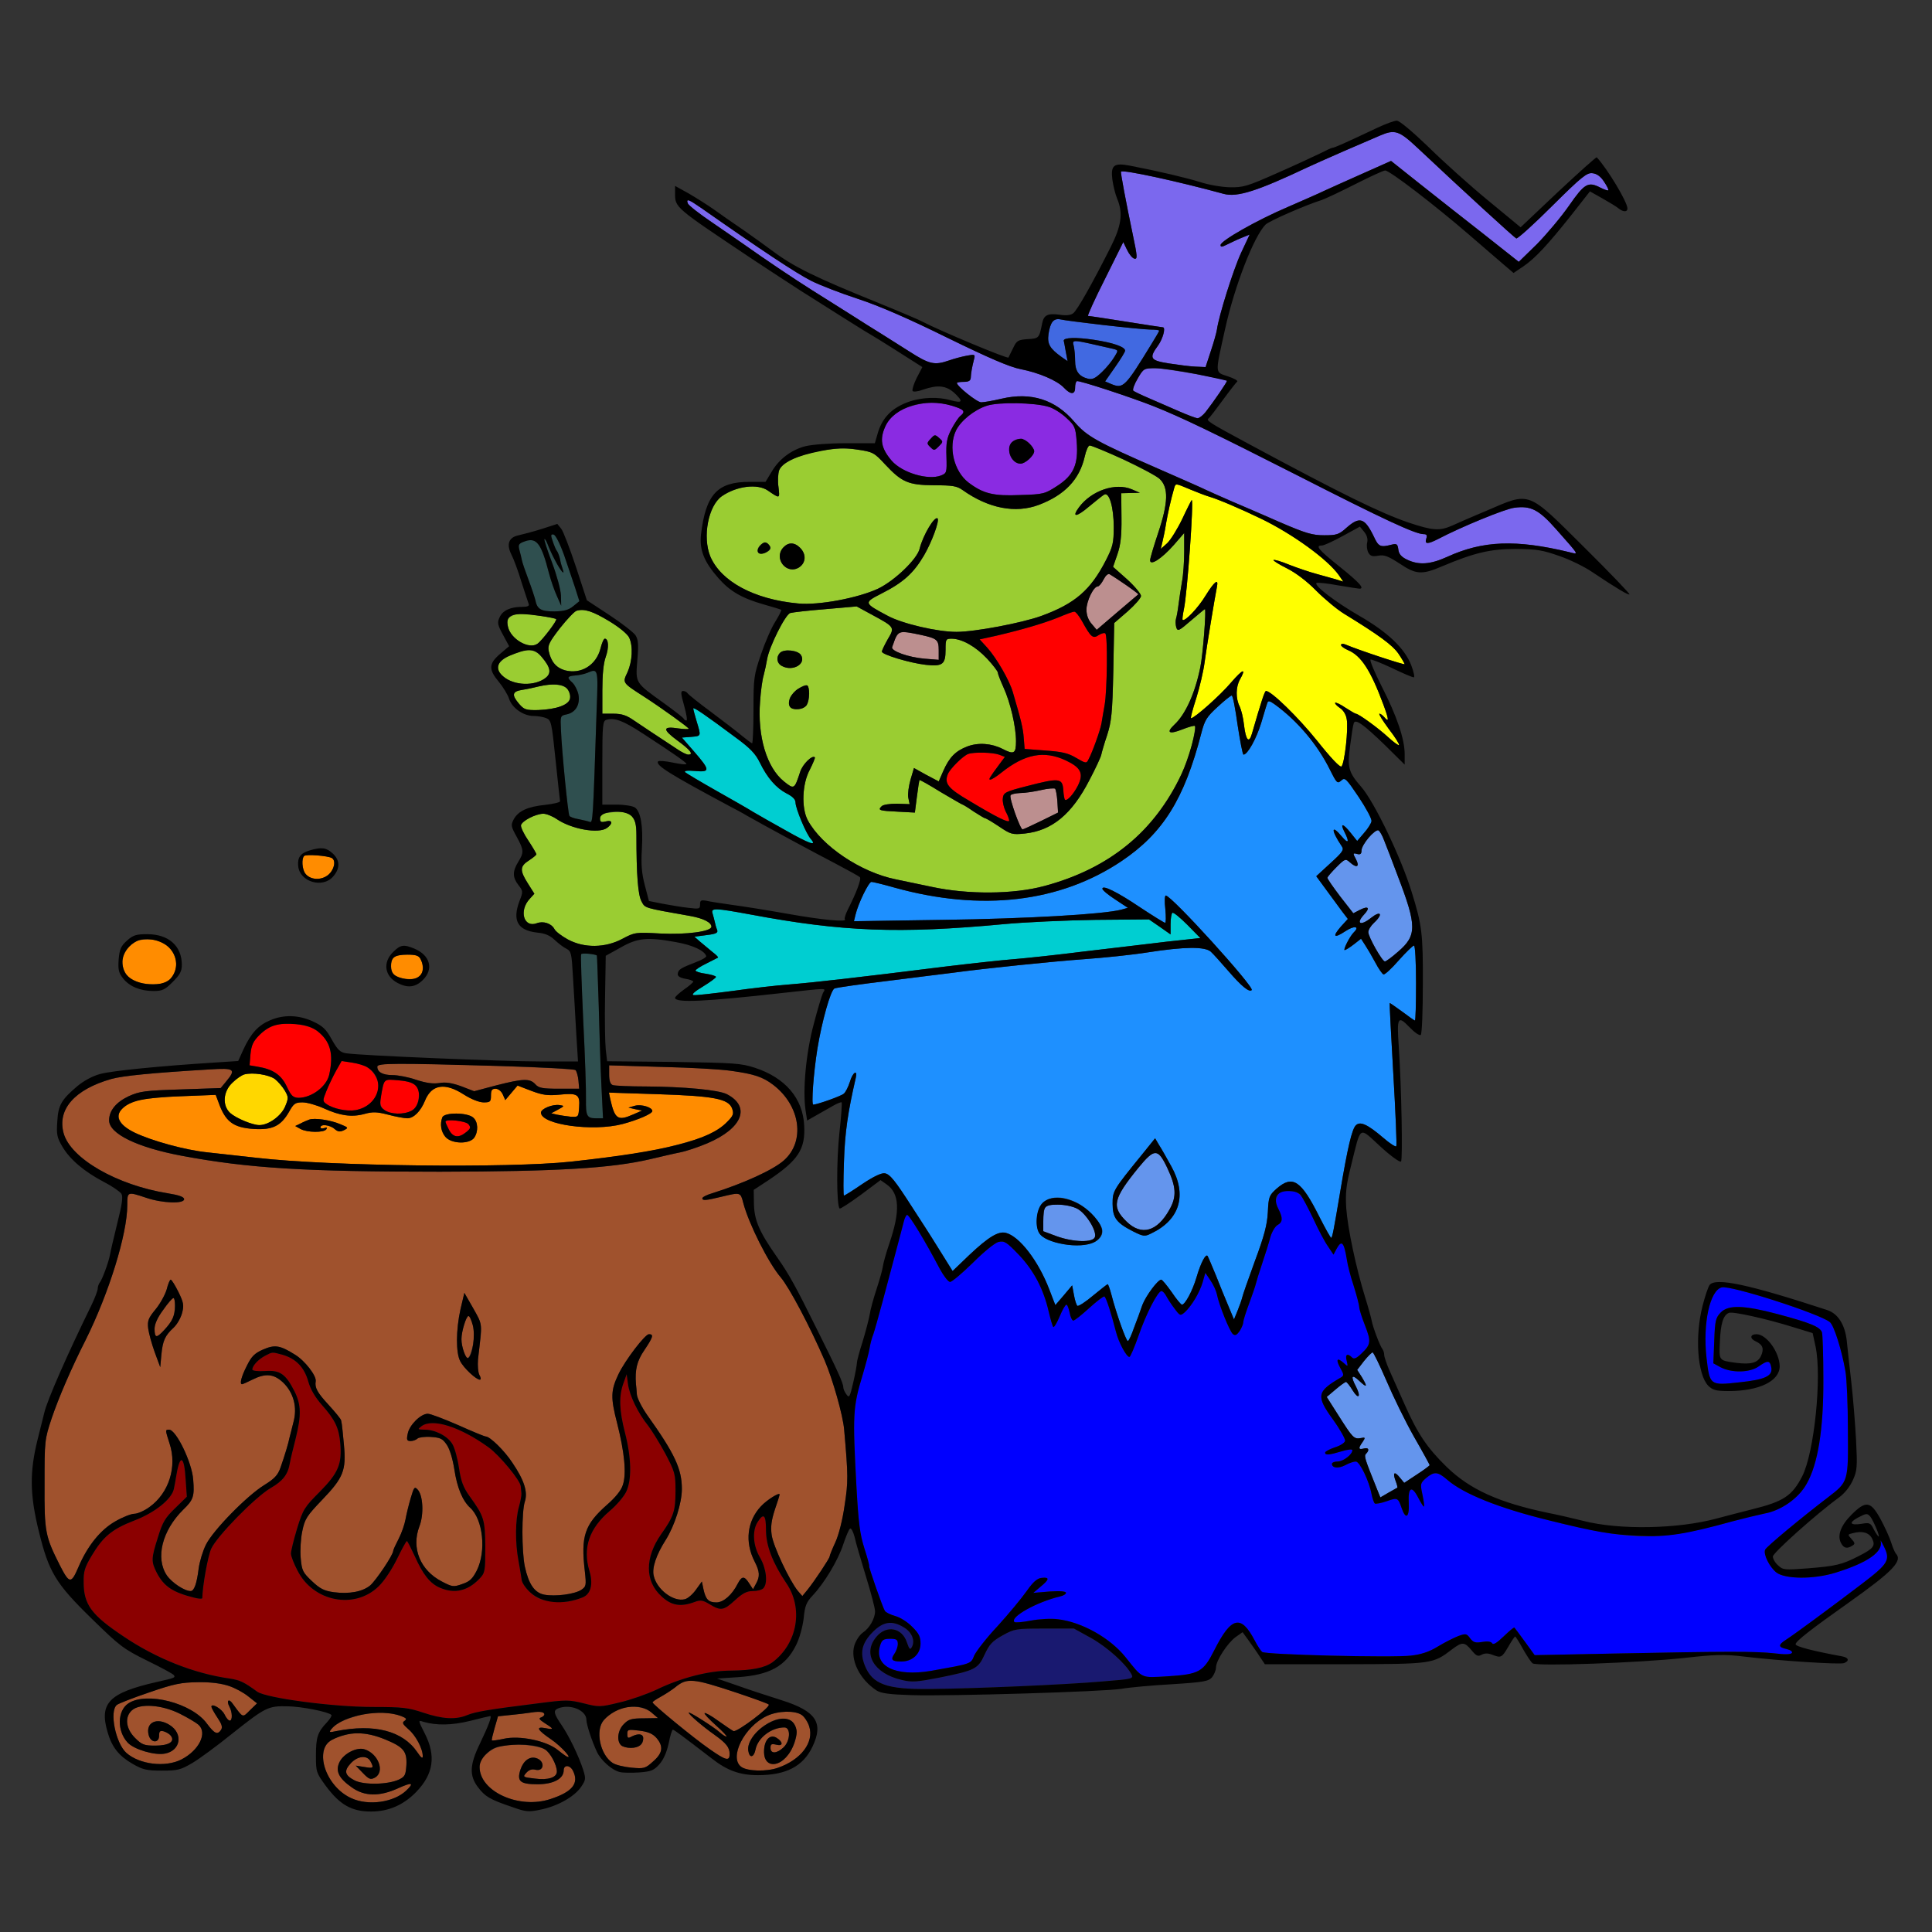 <?xml version="1.0" encoding="utf-8"?>
<!-- Generator: Adobe Illustrator 21.0.0, SVG Export Plug-In . SVG Version: 6.00 Build 0)  -->
<svg version="1.1"
	 id="svg120" inkscape:version="0.92.2 5c3e80d, 2017-08-06" sodipodi:docname="15.svg" xmlns:cc="http://creativecommons.org/ns#" xmlns:dc="http://purl.org/dc/elements/1.1/" xmlns:inkscape="http://www.inkscape.org/namespaces/inkscape" xmlns:rdf="http://www.w3.org/1999/02/22-rdf-syntax-ns#" xmlns:sodipodi="http://sodipodi.sourceforge.net/DTD/sodipodi-0.dtd" xmlns:svg="http://www.w3.org/2000/svg"
	 xmlns="http://www.w3.org/2000/svg" xmlns:xlink="http://www.w3.org/1999/xlink" x="0px" y="0px" viewBox="0 0 850 850"
	 style="enable-background:new 0 0 850 850;" xml:space="preserve">
<rect x="0" y="0" width="850" height="850" fill="#333333" stroke="none"/>
<style type="text/css">
	.st0{fill:none;}
	.st1{fill:#7B68EE;}
	.st2{fill:#4169E1;}
	.st3{fill:#8A2BE2;}
	.st4{fill:#9ACD32;}
	.st5{fill:#FFFF00;}
	.st6{fill:#2F4F4F;}
	.st7{fill:#BC8F8F;}
	.st8{fill:#FF0000;}
	.st9{fill:#1E90FF;}
	.st10{fill:#6495ED;}
	.st11{fill:#00CED1;}
	.st12{fill:#A0522D;}
	.st13{fill:#FFD700;}
	.st14{fill:#FF8C00;}
	.st15{fill:#0000FF;}
	.st16{fill:#8B0000;}
	.st17{fill:#191970;}
</style>
<sodipodi:namedview  bordercolor="#666666" borderopacity="1" gridtolerance="10" guidetolerance="10" id="namedview122" inkscape:current-layer="svg120" inkscape:cx="1322.9155" inkscape:cy="686.43333" inkscape:pageopacity="0" inkscape:pageshadow="2" inkscape:window-height="978" inkscape:window-maximized="1" inkscape:window-width="1920" inkscape:window-x="0" inkscape:window-y="1" inkscape:zoom="0.41647059" objecttolerance="10" pagecolor="#ffffff" showgrid="false">
	</sodipodi:namedview>
<g id="g118" transform="translate(0,0) scale(1,1)">
	<path id="path4" class="st0" d="M0,0h425h425v425v425H425H0V425V0z M614.5,53.1c-1.1,0-4.9,1.4-8.5,3.1C591.6,63,587.1,65,586.3,65
		c-0.4,0-2.8,1.1-5.3,2.4c-2.5,1.2-11,5.2-19,8.7c-13.3,5.9-15,6.4-21,6.3c-3.6-0.1-9.4-1.1-13-2.3c-6.1-1.9-18.4-4.8-30.8-7.2
		c-7.2-1.4-8.6-0.2-7.8,6.2c0.4,2.7,1.3,6.4,2.1,8.3c2.7,6.4,1.9,11.9-2.9,21.4c-8.2,16.3-14.7,27.7-16.4,29
		c-1.1,0.9-3.1,1.1-5.8,0.7c-5.4-0.8-7.2,0.1-7.9,3.8c-1.3,6.5-1.4,6.6-6.3,6.9c-4.2,0.3-4.9,0.6-6.4,3.8c-1,1.9-1.9,3.9-2.1,4.3
		c-0.2,0.8-30.9-12.1-37.7-15.7c-1.4-0.8-9.9-4.4-19-8.1c-28.4-11.5-37.6-16-47-23c-2.5-1.9-8.1-5.9-12.5-9
		c-4.4-3-10.5-7.2-13.5-9.4c-3-2.1-8.1-5.3-11.2-7.1l-5.8-3.2v3.1c0,6.5-0.4,6.1,34,29.1c7.1,4.7,16.6,10.9,21.1,13.8
		c14.5,9.2,24.7,15.6,28.1,17.7c1.8,1.1,4.9,2.9,6.8,4.1s6.9,4.3,11.1,7l7.7,4.9l-2.5,4.8c-1.3,2.6-2.1,5.2-1.8,5.7s2.3,0.3,4.7-0.6
		c6.4-2.2,10.1-1.8,13.8,1.6c3.9,3.7,3.5,4.5-1.7,3.1c-5.5-1.6-12.5-1.3-18,0.5c-7.9,2.7-12.3,7.2-14.3,14.6l-1.1,3.8h-12.7
		c-7.3,0-14.9,0.6-17.8,1.3c-6.3,1.6-11.8,5.8-15,11.4l-2.6,4.3h-7.1c-14.1,0-19.2,5.5-21.3,23.2c-0.7,6.8,1.3,11.9,7.7,19.2
		c5.1,5.8,10.4,8.8,19.8,11.5c4,1.1,7.5,2.2,7.8,2.4c0.2,0.3-1,2.6-2.6,5.2c-1.7,2.6-4.5,9.1-6.3,14.4c-3.1,9.1-3.3,10.3-3.3,24.3
		c0,8.2-0.3,14.8-0.6,14.8c-0.3,0-2.3-1.5-4.5-3.3c-2.1-1.8-8.3-6.5-13.6-10.5c-5.3-3.9-9.9-7.6-10.3-8.2c-0.3-0.5-1.2-1-2-1
		c-1.1,0-1,1.2,0.5,6.5c1,3.6,1.5,6.5,1,6.5s-1-0.4-1.2-0.8c-0.1-0.4-4.1-3.5-8.8-6.9c-12.7-9.1-12.4-8.7-11.6-18.9
		c0.6-6.9,0.4-9-0.8-10.9c-0.9-1.3-6-5.3-11.5-8.9l-9.9-6.5l-4.8-14.7c-2.7-8.1-5.6-15.7-6.5-16.8l-1.7-2.1l-6.8,2.2
		c-3.8,1.2-8.4,2.4-10.2,2.8c-4.4,0.9-5.5,3.9-3.2,8.5c1,1.9,3,7.3,4.4,12c1.5,4.7,3,9.1,3.2,9.7c0.4,0.9-0.5,1.3-3,1.3
		c-5,0-8.5,1.6-9.8,4.6c-1.1,2.3-0.9,3.3,1.5,7.7l2.7,5l-4,3.4c-5,4.3-5.1,6.8-0.6,12.2c1.9,2.3,4,5.7,4.6,7.6
		c1.3,4,6.3,7.5,10.8,7.5c1.7,0,4.1,0.4,5.4,0.9c2.3,0.9,2.5,1.7,4.2,18.2c1,9.6,1.9,17.8,2,18.4c0,0.5-2.9,1.2-6.5,1.6
		c-7.8,0.8-11.9,2.7-13.9,6.4c-1.3,2.5-1.2,3.1,1.3,7.6c3.2,5.9,3.3,6.9,0.7,11.1s-2.5,6.9,0.1,10.2c2,2.6,2.1,2.9,0.5,6.9
		c-3.3,8.7-0.9,13,7.7,14c3.5,0.3,5.7,1.3,7.7,3.2c1.6,1.5,3.9,3.3,5.2,3.9c2.1,1.1,2.3,1.9,2.9,12.6c0.4,6.3,1,17.2,1.4,24.2
		l0.8,12.8h-16.4c-15.9,0-79.2-2.6-85.6-3.6c-2.6-0.4-3.7-1.4-6.3-6c-2.5-4.6-4-6-8.3-8c-6.3-2.9-12.9-3.1-18.9-0.5
		c-5.2,2.2-8.4,5.7-11.7,12.8l-2.3,5.1l-10.7,0.7c-23.6,1.5-44.9,3.6-50,5c-3.4,0.9-7.2,3-10,5.3c-7.1,6-8.5,8.4-8.9,15.7
		c-0.4,5.6-0.1,7,2.2,10.9c3.3,5.7,9.7,11.1,18.3,15.6c3.7,1.9,7.1,4.3,7.7,5.2c0.8,1.3,0.3,4.7-1.8,13c-1.5,6.2-3,12.4-3.2,13.8
		c-0.6,3.3-3.5,11.2-4.6,12.4c-0.4,0.6-0.8,1.7-0.8,2.5c0,0.9-1.3,4.3-2.9,7.6c-10.4,21.2-19.4,41.7-20.6,47c-0.3,1.1-1.6,6.5-3,12
		c-3.5,14.2-3.4,24.1,0.6,40.3c4.4,17.9,7.3,22.8,23.4,38.5c12.2,11.9,13.7,13.1,24.2,18.3c6.2,3,11.5,5.9,11.8,6.4
		c0.7,1.1,0.5,1.2-7.5,3c-21.1,4.8-25.5,9.3-21.6,22.3c1.9,6.5,5,10.3,10.9,13.7c4.5,2.6,6.2,3,12.9,3c7,0,8.2-0.3,13.5-3.4
		c3.2-1.9,10.9-7.6,17.1-12.6c15-11.9,16.1-12.5,24.7-12.3c6.2,0.1,17.9,2.4,19.3,3.8c0.3,0.3-0.6,1.8-2,3.3
		c-4.1,4.3-4.8,6.6-4.8,14.5c0,7.3,0.1,7.6,4.4,13.5c6.1,8.2,11.3,11.2,19.8,11.2c7.8,0,14.4-2.9,20-8.7c7.5-7.8,8.7-15.8,3.7-25.6
		c-3-5.9-3-6-0.7-5.2c5.8,1.7,12.6,1.6,20.7-0.4c4.6-1.2,8.6-2.1,8.8-2.1c0.8,0-0.9,4.5-4.5,12c-4.6,9.4-4.8,14.2-0.9,19.3
		c3.1,4.1,5.2,5.4,15,8.7c6.2,2.2,7.2,2.3,12.8,1.1c7.3-1.5,14.7-5.7,17.6-10c2-3,2.1-3.5,0.9-7.4c-2-6.1-6-14.5-9.5-19.7
		c-3.5-5.1-3.8-6.5-1.5-7.4c5.4-2.1,12.4,0.9,12.4,5.1c0,2,2.4,9.3,4.6,14c1.7,3.7,6.6,8.1,10,8.9c1.4,0.4,5.2,0.4,8.6,0.2
		c5.3-0.4,6.5-0.9,8.9-3.6c1.8-2,3.2-5.2,4.1-9.2c0.6-3.3,1.5-6,1.8-6c0.6,0,3.9,2.5,17.2,12.7c6.8,5.3,12.3,7.3,20.3,7.3
		c12.4,0,19.9-3.9,24-12.6c5-10.5,1.5-15.6-13.7-20.4c-5.7-1.8-14.3-4.6-19.3-6.4l-9-3.1l9-0.6c14-0.9,21.1-4.8,25.7-14
		c1.6-3.2,2.9-8,3.4-11.9c0.5-5.5,1.2-7.1,3.9-10c5.2-5.5,11.2-15.5,13.5-22.5c1.2-3.6,2.5-6.7,3-7c0.5-0.3,1.4,1.4,2,3.7
		c0.5,2.4,2.8,10.2,5,17.4c2.2,7.1,4,14,4,15.3c0,3.2-2.5,7.5-5.4,9.4c-1.4,1-3,3.4-3.7,5.6c-1,3.2-0.9,4.6,0.6,8.3
		c0.9,2.5,2.8,5.7,4.1,7.2c5.1,5.4,6.7,5.9,20.7,6.4c16.7,0.5,84.2-1.5,92.2-2.8c3.3-0.6,13.2-1.5,22-2c14.3-0.9,16.2-1.3,17.8-3.1
		c0.9-1.2,1.7-3.1,1.7-4.3c0-3,5.1-10.8,8.7-13.4l3-2.1l2.7,3.7c1.4,2,3.7,5.2,4.9,7.1l2.2,3.3h35.3c38.6-0.1,38.6-0.1,47.1-6.6
		c4.4-3.3,5.4-3.3,8.5,0.4c2.1,2.6,2.9,2.9,4.5,2c1.3-0.7,2.8-0.7,4.6,0c3.9,1.5,4.2,1.4,7.1-3.5c1.4-2.5,2.8-4.5,3-4.5
		c0.2,0,1.8,2.4,3.4,5.4c1.7,3,3.6,5.9,4.3,6.4c1.7,1.4,46.6-0.2,67-2.4c13.3-1.5,17.5-1.6,25.8-0.6c15.8,1.9,42.4,3.6,44.2,2.9
		c2.6-1,2-2.5-1-3c-12.5-2.3-20.3-4.3-20.3-5.3c0-1.3,6.8-6.6,23.5-18.4c19.3-13.7,23.7-18.3,20.6-21.5c-0.5-0.6-1.4-2.8-2.1-5
		s-2.8-6.8-4.7-10.3c-4.3-7.8-6.4-8.1-12.7-1.8c-4.7,4.7-6.4,9.2-4.6,12.5c1.2,2.3,2.7,2.6,5,1.1c1.2-0.7,1.2-1.2-0.4-2.9
		c-1.8-2-1.8-2,0.7-2.6c4.1-1.1,7.1-0.2,8.4,2.5c1.5,3.1,0.6,4.3-6.1,7.7c-7.3,3.7-9.8,4.3-22.1,5.3c-10.4,0.8-11.1,0.7-13.2-1.3
		c-1.3-1.1-2.3-2.9-2.3-3.9c0-1.6,19.1-18.7,29-25.9c2.6-1.9,4.9-4.8,6.2-7.7c1.9-4.2,2-5.8,1.4-17.7c-0.4-7.1-1.3-18.6-2.1-25.5
		c-0.8-6.9-1.7-15.1-2-18.2c-0.8-7-3.8-11.8-8.5-13.4c-34.8-11.4-49.1-14.4-51.8-11.1c-0.6,0.7-2,4.8-3.1,9.1
		c-3.5,13.5-2.3,30.4,2.5,35.3c2,1.9,3.3,2.3,9,2.3c13.4,0,22.4-4.4,22.4-10.9c-0.1-6.2-5.8-14.1-10.2-14.1c-2.8,0-3.1,1.9-0.4,3.1
		c3.2,1.5,3.8,3.3,2.4,6.4c-1.4,3.1-4.4,3.9-10.9,3.1c-7.8-1.1-7.6-0.8-7.2-9.4c0.3-7.9,1.5-11.7,4-12.6c1.6-0.7,16.5,2.6,28.3,6.3
		l8.5,2.6l1.3,6c2.8,13.4-0.6,46.7-5.9,57c-4.4,8.6-8.2,11.1-21.9,14.5c-4.7,1.2-11.8,3-15.8,4.1c-17,4.6-42.9,5.1-58.7,1
		c-4.4-1.1-11.3-2.7-15.4-3.5c-21.6-4.5-34.4-10.3-44.6-20.2c-8.6-8.4-12.8-14.6-18.5-27.5c-2.3-5.2-5.3-11.8-6.6-14.8
		c-1.3-2.9-2.4-6.1-2.4-7c0-0.9-0.4-2.1-0.8-2.6c-1-1.2-4.1-9.3-4.7-12.4c-0.2-1.2-1.5-5.9-2.9-10.4c-4-12.9-7.7-30.5-8.3-39.2
		c-0.4-6.6-0.1-9.9,2.2-19c4.4-17.7,3.2-16.9,12.8-8.1c4.7,4.3,8.6,7.1,9.1,6.6c0.8-0.8,0.2-32.7-1-50.7c-0.9-12.8-0.4-13.7,4.7-8.4
		c2.3,2.4,4.5,3.9,5,3.4s0.9-10.5,0.9-22.3c0.1-22.2-0.4-26.1-4.9-40.5c-4.6-15.1-16.5-39.8-22.2-46.3c-5.6-6.4-6.2-8.5-4.9-18.1
		c0.6-4.7,1.3-9.2,1.6-9.9c0.6-2.1,4.1,0.3,13.7,9.6l8.7,8.6v-4.6c0-6.6-3.4-16.7-10.1-29.8c-3.2-6.3-5.4-11.6-4.9-11.8
		c0.4-0.2,4.7,1.5,9.4,3.7c4.7,2.3,9,4.1,9.6,4.1c0.5,0,0-2.4-1.1-5.3c-2.9-7.5-10.4-14.6-22.9-21.8c-10.4-6-20-13.3-18.8-14.4
		c0.3-0.3,4.5,0.1,9.3,1c4.8,0.8,9.2,1.5,9.6,1.5c2.4,0,0.1-2.6-8.6-9.6c-9.5-7.6-11-9.4-7.9-9.4c0.9,0,5-1.9,9.2-4.2l7.5-4.1
		l1.9,2.3c1.2,1.5,1.7,3.2,1.3,4.7c-0.3,1.3-0.1,3.2,0.5,4.4c0.9,1.6,1.8,1.8,4.3,1.4c2.7-0.5,4.3,0.1,9.4,3.4
		c7.3,4.9,9.8,5.1,18.9,1.2c14-5.9,21.1-7.6,32.4-7.6c9.1,0.1,11.6,0.5,19,3.1c4.7,1.6,11.2,4.8,14.4,7c10.9,7.3,16,10.3,16.5,9.9
		c0.2-0.3-8.6-9.5-19.6-20.4c-16.7-16.6-20.8-20.2-24.2-21.1c-2.3-0.6-5.2-0.8-6.4-0.5c-2.1,0.7-18.8,7.6-27.5,11.6
		c-5.8,2.6-8.7,2.4-19.5-1.2c-12.3-4.2-29.3-12.5-70.7-34.8c-16.9-9.1-18.5-10.1-17.3-11c0.5-0.3,3.3-4,6.3-8.1s5.9-7.8,6.3-8.1
		c0.5-0.4-1.3-1.4-4-2.3c-5.9-2-5.8-0.6-1.3-20.9c4.2-19,12.7-40.8,17.8-45.9c1.6-1.6,17.9-8.7,24.7-10.8c1.7-0.6,8.3-3.7,14.8-7
		c6.5-3.3,12.4-6,13.1-6c2,0,21.8,15.2,37.2,28.5c7.6,6.6,15.1,13,16.6,14.3l2.7,2.3l4.3-2.9c5.3-3.6,10.9-9.7,21.3-22.8l8-10.2
		l5.5,3.1c3,1.7,6.2,3.6,7.1,4.4c2,1.6,3.9,1.7,3.9,0c0-2.8-8.7-17.3-13.5-22.5c-0.2-0.2-7.8,6.6-17,15.2L669,100l-14.3-11.8
		c-7.8-6.4-19.6-17-26.2-23.5C621.1,57.6,615.6,53,614.5,53.1z M136.4,374.1c-4.2,1.2-5.6,3.1-5.2,7c0.7,6.9,10.8,9.9,15.4,4.5
		c3.1-3.6,3-7.1-0.2-10.1C143.6,372.9,141.5,372.6,136.4,374.1z M64.8,411c-4.9,0-6.2,0.4-8.9,2.8s-3.3,3.8-3.7,8.3
		c-0.3,4.5,0,5.9,1.9,8.3c2.8,3.6,7.6,5.6,13.4,5.6c3.9,0,5-0.5,8.5-4c3.2-3.2,4-4.7,4-7.5c0-4.8-2.4-9.2-6.3-11.5
		C71.5,411.6,68.7,411,64.8,411z M172.9,418.9c-4.6,4.6-3.7,10.6,2.1,13.6c4.4,2.3,7.8,1.9,11.1-1.4c4.8-4.8,3.1-10.8-3.7-13.7
		C177.6,415.4,176.2,415.6,172.9,418.9z"/>
	<path id="path6" class="st1" d="M623.8,65.2c20.3,19.1,42.4,39.3,43.3,39.7c0.6,0.2,7.8-6.3,15.9-14.4
		c12.9-12.8,15.2-14.6,17.6-14.3c1.9,0.2,3.6,1.4,5.1,3.7c1.3,1.9,2.1,3.6,1.9,3.8c-0.2,0.3-1.8-0.3-3.6-1.2
		c-5.3-2.7-6.9-1.8-13.7,8c-3.4,4.9-9.8,12.5-14.1,16.9l-8,7.8l-15.3-12.1c-8.5-6.6-21.1-16.6-28.2-22.2L612,70.8l-12.8,5.7
		c-7,3.1-14.5,6.5-16.7,7.5c-2.2,1.1-9.4,4.2-16,7.1c-13.6,5.8-29.4,14.8-29.5,16.7c0,1,0.6,0.9,2.8-0.2c1.5-0.7,4.3-2.1,6.3-2.9
		l3.7-1.5l-3.8,8.1c-3.5,7.6-9.8,27.8-10.6,33.7c-0.2,1.4-1.4,5.6-2.7,9.5l-2.3,7l-4.5-0.2c-2.4-0.1-7.7-0.8-11.6-1.4
		c-8.3-1.3-8.9-2.3-4.8-7.9c2.1-2.9,3.5-8,2.1-8c-0.2,0-7.6-1.1-16.3-2.5c-8.7-1.4-16.1-2.5-16.6-2.5c-0.4,0,2.9-7.3,7.4-16.2
		l8.1-16.3l1.7,3.5c0.9,1.9,2.3,3.6,3.2,3.8c1.4,0.3,1.3-1-0.7-10.5c-3-14.3-5.5-27.6-5.2-27.8c1.1-0.9,24.7,4.2,45.2,9.8
		c6,1.6,14.9-1.3,37.1-11.8c1.7-0.8,8.6-3.9,15.5-6.9c6.9-3,14.1-6.1,16-6.9C613.7,56.8,615.5,57.4,623.8,65.2z"/>
	<path id="path8" class="st1" d="M308.5,91.5c26.1,18.3,41.9,28.8,48.5,32.1c3.6,1.8,12.8,5.4,20.5,7.9c9.4,3.1,22.3,8.7,39.5,17.2
		c18.2,8.9,27.3,12.8,32,13.7c8.1,1.6,16.1,5,19.1,8.2c2.9,3.1,4.9,3.1,4.9,0c0-1.4,0.3-2.7,0.8-2.9c0.7-0.5,23.6,7,33.7,11
		c12.3,4.9,26.6,11.8,63,30.3c38.2,19.5,52.2,26,55.8,26c1.4,0,1.7,0.5,1.2,2c-0.8,2.5,0.6,2.5,5.3,0.1c9.9-5.2,29.3-13.2,33.4-13.7
		c7.3-1,10.8,0.8,18.4,9.4c10.7,12.1,10.1,11.2,5.7,10.1c-23.3-5.6-37.9-5.1-53.6,2.1c-7.5,3.4-12.5,3.7-17.7,1.2
		c-2.5-1.2-3.6-2.5-3.8-4.5c-0.3-2.3-0.7-2.6-2.8-2.1c-5.1,1.3-5.9,1-8-3.6c-4-8.2-6.2-8.9-12-3.8c-3.3,3-4.4,3.3-9.8,3.3
		c-5.2,0-8-0.8-19.6-5.8c-7.4-3.3-17.1-7.4-21.5-9.3c-4.4-1.9-9.3-4.1-11-4.9c-1.6-0.8-10.9-4.9-20.5-9.1
		c-27.7-12.1-31.8-14.4-37.4-20.9c-8.3-9.7-19-13.1-31.9-10.1c-3.8,0.9-7.8,1.6-9,1.6c-1.9,0-10.7-7.1-10.7-8.5c0-0.3,1.4-0.5,3-0.5
		c2.2,0,3-0.5,3.1-1.8c0.1-2,0.5-4.5,1.4-8c0.6-2.3,0.5-2.4-3.2-1.7c-2.1,0.4-5.6,1.3-7.8,2.1c-6.4,2.2-8.6,1.7-17.5-4
		c-4.7-3-10.3-6.5-12.5-7.9c-2.2-1.3-8.3-5.2-13.5-8.5s-12.9-8.1-17-10.7c-8.1-5.1-21-13.8-29.3-19.7c-2.9-2-9.5-6.6-14.8-10.2
		c-5.3-3.6-9.9-7.2-10.3-8.1C301.8,87.2,303,87.7,308.5,91.5z"/>
	<path id="path10" class="st2" d="M466.4,140.5c3.6,0.9,35.9,4.5,39.9,4.5c2,0,3.7,0.2,3.7,0.5c0,0.2-1.5,2.8-3.3,5.7
		C495,170.3,494.2,171.1,489,169l-2.8-1.2l4.4-6.3c2.4-3.4,4.4-6.7,4.4-7.2c0-1.7-5.2-3.5-13.7-4.8c-7.9-1.2-13.4-1-13.3,0.4
		c0.1,0.3,0.5,2.5,0.9,4.8l0.8,4.2l-2.6-1.8c-5.3-3.8-6.4-5.8-5.8-10.1c0.3-2.3,1.1-4.7,1.7-5.5
		C463.7,140.7,465.2,140.2,466.4,140.5z"/>
	<path id="path12" class="st2" d="M489.8,153.5c2.2,0.6,2.3,0.6,0.5,3.5c-1,1.7-3.4,4.7-5.4,6.6c-3,2.9-4.3,3.5-6.3,3
		c-3.9-1-5.6-3.3-5.6-7.9c0-2.3-0.3-5.2-0.6-6.5C471.6,149.2,471,149.2,489.8,153.5z"/>
	<path id="path14" class="st1" d="M508.3,162c4.1,0,30.3,4.6,31.5,5.5c0.3,0.3-5.8,9.2-9.4,13.8c-1.2,1.5-2.8,2.7-3.5,2.7
		c-0.7,0-4.4-1.4-8.3-3.1c-3.9-1.7-9.8-4.3-13.1-5.7s-6.4-2.9-6.9-3.3c-0.4-0.4,0.4-2.8,1.9-5.3C503.1,162.1,503.3,162,508.3,162z"
		/>
	<path id="path16" class="st3" d="M418.8,178.5c5.5,1.7,6.2,2.5,3.6,4.6c-0.8,0.7-2.6,3.4-3.9,5.9c-2,3.9-2.3,6-2.1,12
		c0.2,6.9,0.1,7.2-2.4,8.2c-5.7,2.2-17.1-1.2-21.7-6.5c-4.7-5.5-5.4-9.5-2.7-15.3c2-4.3,6.4-7.4,12.3-9
		C408.2,176.7,412.7,176.7,418.8,178.5z M413.2,192.7c-1.8-1.6-2-1.6-3.7,0.3c-1.8,1.9-1.8,2.2-0.2,3.7c1.6,1.6,1.8,1.6,3.7-0.3
		C415,194.4,415,194.3,413.2,192.7z"/>
	<path id="path18" class="st3" d="M461.4,179c2.1,0.6,5.6,2.8,7.8,4.9c3.7,3.4,4,4.1,4.5,10.4c0.8,10-1.3,14.8-8.6,19.5
		c-5.4,3.5-6,3.7-16.3,4c-11.8,0.5-16.2-0.6-22.7-5.5c-6.4-4.9-9-15.6-5.5-22.9c2.1-4.3,8-9.1,13.6-10.9
		C439.3,176.8,455.4,177.1,461.4,179z M444,198c0,3.3,2.3,6,5,6c2.1,0,6-3.6,6-5.5c0-0.6-0.9-2.1-2-3.3
		C449.4,191.4,444,193.1,444,198z"/>
	<path id="path20" class="st4" d="M479.4,196c2.6,0,28.3,12.3,30.8,14.7c4,3.8,3.8,10.5-0.7,23.9c-1.9,5.7-3.5,11-3.5,11.9
		c0,2.6,5.1-0.7,10.4-6.7l4.6-5.3v8.1c0,4.4-0.4,10.5-1,13.5c-0.5,3-1.2,7.4-1.5,9.9c-0.3,2.5-0.8,5.3-1.1,6.2
		c-0.3,1-0.2,2.7,0.1,3.8c0.6,1.9,1.2,1.6,6.5-3c3.2-2.7,5.9-5,6.1-5c0.7,0-0.9,20.3-2,25.5c-2.3,11.4-6.5,20.8-11.5,25.4
		c-3.7,3.5-2.2,4.3,3.6,2c2.8-1.1,5.3-1.8,5.5-1.5c0.3,0.2-0.2,3.6-1.1,7.4c-3.2,14.2-13.1,30.9-24.8,41.7
		c-10.8,9.9-23.8,16.9-40.3,21.3c-13.6,3.7-33.7,3.8-49.5,0.4c-5.8-1.2-12.9-2.7-15.8-3.3c-15.5-3.1-32.7-14.7-38.8-26
		c-2.9-5.4-2.5-16.1,0.9-22.3c1.4-2.8,2.4-5.2,2.2-5.4c-1.1-1.2-5.5,3.1-6.5,6.5c-2.5,7.6-2.6,7.7-7.1,4.1
		c-7.6-6.1-11.7-19.9-10.5-35.2c0.3-4.5,1-9.7,1.6-11.6c0.5-1.9,1.2-5.1,1.5-7c0.9-5.4,8-19.7,10.2-20.3c1-0.3,8-1.1,15.5-1.7
		l13.7-1.2l6.8,3.7c10,5.4,10,5.5,6.9,10.7c-1.4,2.5-2.6,4.9-2.6,5.5c0,1.3,12.3,5,19.3,5.8c7.4,0.8,8.7-0.2,8.7-6.6
		c0-4.7,0.1-4.9,2.8-4.9c4.5,0.1,10.4,3.4,15.5,8.8c2.6,2.8,4.7,5.6,4.7,6.1c0,0.6,1.1,3.4,2.4,6.3c3.1,6.7,5.6,17.5,5.6,23.9
		c0,5.5-0.9,6-5.9,3.4c-4.9-2.5-10.7-2.9-15.5-1.1c-5.2,2-7.9,4.7-10.6,10.8l-2,4.6l-5.5-2.9l-5.4-3l-1.5,5.1
		c-0.8,2.8-1.3,6.4-1,7.9l0.6,2.9l-5.5-0.2c-3.3,0-6.1,0.4-6.8,1.1c-1.8,1.8-1.2,2,7.1,2.4l7.5,0.4l0.9-7c0.5-3.9,1-7.1,1.1-7.3
		c0.2-0.2,4.4,2.2,9.4,5.3c5.1,3,9.4,5.5,9.6,5.5c0.2,0,2.4,1.3,4.8,3c2.5,1.6,4.8,3,5.1,3c0.4,0,3.1,1.6,6.1,3.6
		c5.2,3.5,5.8,3.7,11.5,3.1c11.9-1.3,20.6-8.5,28.3-23.5c2.7-5.1,5-10.1,5.2-11.1c0.2-1,1.3-4.9,2.6-8.7c1.9-6,2.3-9.6,2.7-28.1
		l0.4-21.2l5.9-5.1c3.2-2.8,5.9-5.9,5.9-6.8c0-0.9-2.7-4.2-6.1-7.3l-6.2-5.5l1.9-5.5c1.4-4.1,1.9-8,1.8-16.2l-0.1-10.7l4.1-0.1
		l4.1-0.1l-3.5-1.5c-7.2-3.1-17.8,0.5-23.3,7.9c-3.4,4.6-1.1,4.4,4.5-0.4c2.9-2.4,5.9-4.8,6.6-5.2c2.2-1.3,4.2,5.6,4.2,14.2
		c0,7.1-0.4,8.7-3.4,14.6c-6.8,13.3-13.7,19.2-28.5,24.6c-8.6,3.1-29.2,7-37.3,7c-8.4,0-23.9-3.6-30.3-7.1
		c-10.5-5.6-10.6-5.7-2.8-9.7c9.7-4.9,14.2-9,18.8-16.8c3.5-6,6.9-15.3,6-16.3c-1.3-1.2-6.4,7.3-7.9,13.3
		c-1.1,4.6-11,14.1-18.3,17.6c-8.8,4.1-26.1,7.4-35.2,6.5c-19.4-1.8-33.9-9.7-38.6-20.7c-3.5-8.6-0.9-22.3,5.1-26.5
		c6.5-4.5,15.7-5.6,20.2-2.5c5.4,3.7,5.3,3.7,4.7-1.5c-0.4-2.6-0.2-6,0.3-7.4c2.3-5.9,21.8-11.1,34.4-9.1c6.8,1,7.4,1.3,12.2,6.5
		c7.4,7.9,10.2,9.1,21.6,9.2c8,0,10,0.3,12.5,2.1c11.4,8.1,23.3,10.4,33.6,6.5c11.3-4.3,17.8-11.1,20.1-21.1
		C477.8,198.2,478.8,196,479.4,196z M337.7,239.1c-1.9-1.5-5.6,2.4-4,4c1.2,1.2,5.3-0.4,5.3-2C339,240.6,338.4,239.7,337.7,239.1z
		 M344.6,240.9c-4.4,4.8,1.5,12.2,7,8.7c3-2,3.2-5.8,0.4-8.6C349.5,238.5,346.8,238.5,344.6,240.9z M343.2,287.2
		c-1.8,1.8-1.5,4.6,0.8,5.8c4.8,2.6,10.8-0.9,8.4-4.8C351.1,286.1,345,285.4,343.2,287.2z M355.2,301.6c-1.5-0.9-7.1,3.3-7.8,5.8
		c-0.8,3.4,0.2,4.6,3.6,4.6c3.3,0,5-2.3,5-6.9C356,303.5,355.6,301.9,355.2,301.6z"/>
	<path id="path22" class="st5" d="M523.8,215.4c3.1,1.3,6.8,2.7,8.2,3.1c3.8,1.1,13.5,5.2,23,9.8c13.8,6.7,29.1,17.8,34,24.7l2,2.9
		l-3.2-1c-1.8-0.5-5.7-1.6-8.6-2.4c-3-0.8-8.3-2.6-11.9-4c-3.6-1.5-6.7-2.4-7-2.1c-0.3,0.2,2.4,1.9,5.8,3.6c4,2,8.9,5.7,13,9.9
		c3.6,3.6,9.1,8.2,12.2,10.1c15.5,9.5,21.3,13.8,23.9,17.5c1.5,2.2,2.7,4.3,2.8,4.7c0,0.5-19.8-6-26.2-8.7c-1-0.4-1.8-0.3-1.8,0.3
		c0,0.5,1.4,1.5,3,2.2c5.8,2.4,10,8.8,15.6,23.9c2.5,6.7,2.6,8.2,0.4,5.6c-0.7-0.8-1.6-1.5-2.1-1.5c-0.5,0,1.4,3,4.1,6.7
		c2.8,3.6,4.8,6.8,4.5,7.1c-0.2,0.3-2.4-1.3-4.7-3.4c-4.3-4-13.1-10.4-14.3-10.4c-0.3,0-2.3-1.2-4.5-2.6c-2.2-1.5-4.3-2.5-4.6-2.2
		c-0.2,0.3,0.7,1.3,2,2.2c1.5,0.9,2.8,2.9,3.1,5c0.8,4-0.9,19.4-2.3,20.8c-0.6,0.6-4.6-3.6-10.8-11.4c-8.3-10.3-20.1-21.8-22.4-21.8
		c-0.6,0-2,4.3-6.2,18.8c-1.3,4.5-2.7,2.9-3.5-3.9c-0.3-3-1.2-6.6-1.9-8.1c-1.8-3.5-1.7-8.6,0.1-11.8c3-5.3,1.3-4.7-3.8,1.2
		c-4.8,5.7-16.2,15.8-17.7,15.8c-0.3,0,0.7-3.9,2.3-8.8c1.5-4.8,3.2-12,3.7-16c0.9-6.7,4.3-27.4,5.4-33c0.8-3.9-1.1-2.4-4.9,3.7
		c-3.3,5.5-9.2,11.7-10.2,10.8c-0.2-0.3,0.1-2.4,0.6-4.9c1.4-6.3,4.4-47.8,3.4-47.8c-0.1,0-2,3.7-4.1,8.2c-2.2,4.6-5.2,9.4-6.7,10.8
		l-2.8,2.5l0.7-3c0.4-1.7,1.2-5.3,1.6-8.1c0.8-4.6,2.1-10.5,3.6-15.7C517.3,212.6,516.9,212.5,523.8,215.4z"/>
	<path id="path24" class="st6" d="M243.6,235.2c1.4,0.3,4.4,7.8,9.4,23.3l1.9,6l-2.7,2.2c-2.1,1.7-4,2.2-8.3,2.3c-6,0-7.6-1-8.4-5.1
		c-0.3-1.2-1.6-5.2-3-8.9c-1.4-3.7-2.7-7.5-2.9-8.6c-0.2-1-0.7-3.1-1.1-4.5c-0.6-2.3-0.3-2.8,2.6-3.8c5-1.7,7.1,1.1,10.4,14
		c0.8,3.1,2.4,7.7,3.5,10.1l1.9,4.3l-0.1-4.5c-0.1-2.5-1.8-8.8-3.9-14.4c-2.1-5.5-3.6-10.2-3.4-10.4c0.2-0.3,0.9,0.8,1.5,2.4
		s2,4.7,3.2,6.9c2.4,4.6,4.5,7.1,3.4,4c-0.4-1.1-1-3.1-1.2-4.5c-0.3-1.3-0.9-2.9-1.3-3.5c-0.5-0.5-1.3-2.5-1.9-4.3
		C242.2,235.4,242.3,234.9,243.6,235.2z"/>
	<path id="path26" class="st7" d="M488.3,252.7c3.7,2.2,12.8,8.6,12.5,8.8c-0.2,0.1-4.3,3.7-9.3,7.9l-9,7.7l-2.2-2.6
		c-1.5-1.7-2.3-3.9-2.3-6.3c0-3.7,3.1-10.2,5-10.2c0.5,0,1.7-1.4,2.5-3C486.5,253.1,487.5,252.2,488.3,252.7z"/>
	<path id="path28" class="st4" d="M268.2,273.4c4.3,2.6,7.9,5.6,8.6,7.1c1.8,3.8,1.4,10.4-0.7,15.2c-2.3,4.8-2.4,4.6,7.4,10.9
		c8,5.2,19.5,13.5,19.5,14c0,0.3-2,0.2-4.4-0.1c-7.1-1.1-7.3,0.3-0.7,5.2c5.9,4.3,7.4,6.3,4.9,6.3c-0.7,0-2.8-1-4.7-2.3
		c-10.2-6.7-15-9.9-19-12.6c-3.4-2.4-5.5-3.1-9.3-3.1H265v-10.4c0-6.7,0.5-11.9,1.5-14.6c1.5-4.2,1.2-8-0.4-8
		c-0.5,0-1.3,1.9-1.9,4.3c-1.9,7.4-8.6,11.5-15.7,9.6c-3.8-1.1-6.1-3.8-7.1-8.5c-0.5-2.5,0.3-4,5-10.1c3.1-3.9,6.4-7.4,7.3-7.6
		C257.1,267.7,260.8,268.9,268.2,273.4z"/>
	<path id="path30" class="st8" d="M472.6,269.1c0.6-0.1,2.1,1.8,3.4,4.1c3.9,7.1,4.8,8,7.4,6.2c1.3-0.8,2.6-1.1,2.9-0.7
		c1.1,1,0.8,25.2-0.3,31.4c-0.5,3-1.2,6.7-1.4,8.2c-0.5,2.9-4,12.7-5.7,15.8c-0.9,1.9-1.2,1.8-5.5-0.7c-3.5-2.1-6.3-2.7-13.5-3.2
		l-9.1-0.7l-0.4-4.8c-0.3-4.3-1.1-7.6-4.8-20.2c-1.5-5.2-7.1-14.9-11.3-19.6l-3.3-3.6l7.3-1.6c11.5-2.7,20.7-5.4,27.2-8
		C468.8,270.3,472,269.1,472.6,269.1z"/>
	<path id="path32" class="st4" d="M228.9,270c3.8,0,15.2,1.8,15.8,2.4c0.6,0.5-6.2,9.4-8.2,10.8c-3.7,2.7-11.8-2-13-7.4
		c-0.6-2.4-0.3-3.5,1.1-4.5C225.6,270.6,227.5,270,228.9,270z"/>
	<path id="path34" class="st7" d="M405,279.3c7.4,1.6,8,2.2,8,6.9v4.1l-6.2-0.5c-7.2-0.6-14.9-3.4-14.3-5.1c0.3-0.7,0.9-2.4,1.4-4
		C395.1,277.6,396.4,277.5,405,279.3z"/>
	<path id="path36" class="st4" d="M238.3,289c3.9,4.6,4.4,7.1,1.8,9.2c-4.8,3.8-14,3.5-18.7-0.6c-4.8-4.1-2.2-7.8,7.6-11
		C233,285.4,235.9,286.1,238.3,289z"/>
	<path id="path38" class="st6" d="M262.5,312.2c-1.6,49.2-1.7,49.9-3,49.4c-0.8-0.3-3-0.8-4.9-1.2c-2-0.3-3.9-1-4.1-1.5
		c-0.6-0.9-3.3-28-3.7-37.7c-0.3-6.3-0.3-6.3,2.5-6.9c3.9-0.8,6-4.2,5.2-8.7c-0.4-1.9-1.6-4.2-2.6-5.2c-2.6-2.3-2.4-2.9,1-3.2
		c1.7-0.1,4-0.6,5.3-1.1C263.2,294,263.2,293.8,262.5,312.2z"/>
	<path id="path40" class="st4" d="M250.8,307.2c-0.4,2.9-5.9,4.9-14.1,5.2c-5.3,0.1-6.1-0.2-8.3-2.7c-3.4-4-3.1-5.5,1.4-6.2
		c2-0.3,5.3-1,7.2-1.5C246.1,299.9,251.6,301.9,250.8,307.2z"/>
	<path id="path42" class="st9" d="M541.9,306c0.5,0,1.6,5.8,2.6,13c1.1,7.1,2.2,13,2.6,13c1.8,0,5.7-7.1,7.8-14
		c1.2-4.1,2.4-8.1,2.7-8.8c0.3-1,1-0.9,3.1,0.6c10,7.2,18.9,17.7,24.4,28.8c3,6,3.3,6.3,5,4.8c1.6-1.5,2.1-1,7.7,7.3
		c3.2,4.8,5.8,9.6,5.6,10.6c-0.1,0.9-1.6,3.3-3.3,5.2l-3,3.5l-2.8-3.5c-3.4-4.3-4.9-4.6-2.8-0.5c2.3,4.5,1.8,5.5-1.1,2.1
		c-4.8-5.8-4.9-2.9-0.1,4.2c1.1,1.6,0.5,2.5-5,7.5l-6.2,5.7l4.4,6c2.4,3.3,5.5,7.5,6.9,9.4l2.6,3.4l-3.1,3.4c-3.9,4.5-3,5.3,2,2
		c3.9-2.6,6.5-2.2,3.7,0.5c-1.8,1.8-4.8,7.8-4,7.8c0.4,0,2.2-1.1,4-2.5l3.2-2.5l1.8,2.8c1,1.5,3,4.9,4.5,7.7
		c1.4,2.7,3.1,5.1,3.6,5.2c0.5,0.2,3.6-2.6,6.7-6.2c3.2-3.6,6.2-6.5,6.7-6.5s0.9,7.2,0.9,16.5c0,9.1-0.2,16.5-0.5,16.5
		c-0.2,0-2.8-1.8-5.7-4c-2.9-2.1-5.3-3.8-5.4-3.7c-0.1,0.1,0.6,14.1,1.6,31.2c1,17,1.6,31.4,1.3,31.8c-0.3,0.4-2.8-1.2-5.7-3.7
		c-7-6-10.2-7.4-12.1-5.5c-1.7,1.7-3.6,9.7-6.9,29.4c-2.9,17.3-3.4,19.6-3.9,20.1c-0.2,0.2-2.5-3.9-5.2-9.2
		c-8.1-16.2-11.8-18.6-18.9-12.4c-3.2,2.9-3.5,3.5-3.8,10.3c-0.3,5.6-1.6,10.5-5.7,21.5c-2.9,7.9-5.4,15.1-5.6,16.1
		c-0.2,0.9-1.1,3.5-2,5.7l-1.6,3.9l-2.5-6c-1.4-3.3-3.9-9.4-5.5-13.5c-1.7-4.1-3.3-7.9-3.6-8.4c-0.8-1.2-3,2.9-4.9,9.4
		c-1.7,5.8-5,12-6.4,12c-0.4,0-2.5-2.5-4.5-5.5c-2.1-3-4.2-5.5-4.6-5.5c-1.5,0-6.7,7-8.3,11.1c-0.8,2.4-2.5,7-3.7,10.1
		c-1.1,3.2-2.3,5.8-2.7,5.8c-0.8,0-5.2-12.5-7.2-20.3c-0.7-2.6-1.4-4.7-1.7-4.7c-0.2,0-3.1,2.3-6.4,5c-3.3,2.8-6.4,4.8-6.9,4.5
		c-0.4-0.3-1.1-2.4-1.5-4.7l-0.8-4.3l-3.7,4.4l-3.7,4.3l-2.7-7c-4.8-12.5-13.1-23.3-19.1-24.8c-3.3-0.8-7.6,1.8-16,9.7l-7.4,7.1
		l-3.8-6.1c-2.1-3.3-4.6-7.3-5.5-8.8c-1-1.5-2.3-3.7-3-4.7c-0.7-1.1-3.2-4.9-5.5-8.5c-7.5-11.7-9.8-14.6-12.1-14.9
		c-1.5-0.2-5,1.5-9.8,4.7c-4.1,2.8-7.7,5.1-8.1,5.1c-0.3,0-0.3-6.6,0-14.8c0.4-12.9,1.7-21.8,5.2-37c0.9-3.9-1.4-2.4-2.6,1.8
		c-0.7,2.2-1.9,4.6-2.7,5.2c-1.3,1.1-11.5,4.7-13.4,4.8c-0.9,0,0.1-13.8,1.8-24.5c2-12.2,5.8-25.7,7.5-26.6
		c0.8-0.4,11.5-1.9,23.9-3.4c12.4-1.6,25-3.1,28-3.5c14.7-2,44.1-5,58-6c8.5-0.6,21.1-1.9,28-3c16-2.5,25.1-2.6,27.7-0.3
		c1.1,1,4.6,4.9,7.8,8.6c5.7,6.6,9.1,9.4,10.2,8.3c1.3-1.3-35.3-41.6-37.8-41.6c-0.5,0-0.6,2.7-0.2,6c0.3,3.3,0.3,6-0.1,6
		s-5.4-3.1-11-6.8c-10.1-6.8-16.6-10-16.6-8.2c0,0.6,2.5,2.7,5.6,4.7l5.6,3.7l-2.8,0.8c-8.1,2.1-42.1,4-78.3,4.5l-39.4,0.6l0.7-2.9
		c1.2-5,5.8-14.4,7-14.4c0.6,0,5.2,1.1,10.1,2.5c38.2,10.6,72.8,6.6,100-11.7c18.1-12.2,27.5-27.1,35-56.1c1.5-5.9,2.4-7.3,7.2-11.7
		C538.7,308.2,541.5,306,541.9,306z M509.9,503.7l-1.7-2.9l-5.8,7.2c-12.7,15.6-12.9,16-12.9,21.6c0,6.2,1.7,8.4,8.9,12.1
		c4.6,2.3,5.2,2.4,8,1c12.7-6,16-16.9,8.9-29.6C513.3,509.5,510.9,505.2,509.9,503.7z M456.2,536.4c-0.3,6.1,1.4,8.1,8.1,10.1
		c10.9,3.2,20.7,0.9,20.7-4.9c0-3.2-6.2-10-11.3-12.5C463.8,524.3,456.5,527.4,456.2,536.4z"/>
	<path id="path44" class="st10" d="M513.4,513.5c4.1,8.6,4.4,12.9,1.1,18.7c-5.4,9.7-12.3,11.6-18.8,5.3c-6.8-6.6-6-10,5.2-23.8
		C507.9,505.2,509.4,505.2,513.4,513.5z"/>
	<path id="path46" class="st10" d="M474,531.8c3.9,2.1,8.7,9.9,7.7,12.5c-0.9,2.5-9.6,2.2-16.8-0.4l-5.9-2.2v-4.3
		c0-2.3,0.3-4.9,0.6-5.8C460.5,529.3,469.5,529.5,474,531.8z"/>
	<path id="path48" class="st11" d="M323.7,324.5c6.3,4.6,8.7,7.1,10.6,11c3.3,6.8,7.2,11.2,11.8,13.6c2.6,1.3,3.9,2.6,3.9,4
		c0,2.5,4.7,13.9,6.8,16.1c2.8,3.3-0.8,2-11.2-3.9c-5.6-3.1-11.9-6.7-14.1-8c-2.2-1.4-9.6-5.6-16.5-9.5c-6.9-3.9-12.9-7.5-13.5-8
		c-0.7-0.7,0.7-0.9,4.3-0.6c6.7,0.6,6.7-0.3-0.3-8.4l-5.5-6.3l4-0.3c4.6-0.4,4.5-0.2,2.5-6.8c-0.8-2.7-1.5-5.3-1.5-5.7
		C305,310.9,310.3,314.5,323.7,324.5z"/>
	<path id="path50" class="st0" d="M282.8,322.7c14,9.1,19.2,12.8,19.2,13.4c0,0.4-2.7,0.1-6-0.6s-6.2-0.9-6.5-0.5
		c-1.1,1.7,5,5.5,31.5,19.7c2.5,1.3,5.9,3.1,7.5,4.1c7.9,4.5,30.1,16.5,39,21.1c5.5,2.9,10.4,5.6,10.8,6c0.8,0.8-1.6,7-5.3,14.3
		c-1,2-1.6,3.9-1.3,4.2c1.4,1.4-9.7,0.4-24.8-2.3c-9-1.6-20.2-3.4-24.9-4c-4.7-0.7-9.7-1.4-11.2-1.8c-2.4-0.4-2.8-0.2-2.8,1.6
		c0,2-0.3,2.1-5.2,1.5c-2.9-0.3-8-1.2-11.3-1.8l-6-1.2l-1.8-6.9c-1.4-5.3-1.7-9.2-1.3-16c0.6-10.1-0.5-16.3-3-18.2
		c-1-0.7-4.6-1.3-8.1-1.3H265v-18.4c0-16.7,0.2-18.5,1.8-18.9C270.4,315.6,274.2,317.1,282.8,322.7z"/>
	<path id="path52" class="st8" d="M439.5,332l2.6,1l-2.3,3.1c-4.6,6.2-5,6.9-4.1,6.9c0.6,0,2.8-1.4,4.9-3.1
		c10.3-8.2,18.7-9.8,28.2-5.4c6.8,3.2,8.1,5.8,5.4,11.2c-2,3.9-4.9,7-5.7,6.1c-0.2-0.2-0.6-2.2-0.7-4.4c-0.4-5.1-1.9-5.2-15.8-1.6
		c-9.8,2.5-10.5,2.9-10.8,5.4c-0.2,1.5,0.4,4,1.2,5.7c0.9,1.6,1.6,3.5,1.6,4.1c0,1.3-5.3-1.3-17.6-8.7c-9.4-5.5-11-7.6-9.4-11.7
		c0.9-2.3,6.7-8.1,9-8.9C428.6,330.8,436.7,331,439.5,332z"/>
	<path id="path54" class="st7" d="M464.2,347c0.3,0.3,0.8,2.7,1,5.5l0.3,5l-7.5,3.7c-4.1,2-7.8,3.7-8.1,3.7c-1,0.1-6-13.9-5.3-15
		c0.3-0.5,2.2-0.9,4.2-1c2,0,6.2-0.6,9.2-1.3C461,346.9,463.8,346.7,464.2,347z"/>
	<path id="path56" class="st4" d="M280,367.4c0,17.7,0.7,26.2,2.2,29.1c1.7,3.1,0.6,2.8,21.5,6.5c5.6,1,9.3,2.8,9.3,4.7
		c0,2.1-10.9,3.6-22.6,3c-10.8-0.6-11.2-0.5-16.5,2.3c-7.6,4.1-16.9,4.2-24.1,0.3c-2.7-1.5-5.4-3.5-5.9-4.6
		c-1.4-2.5-4.9-3.6-7.8-2.5c-5.7,2.1-7.9-5.6-3-10.8l2-2.2l-2.9-4.6c-3.6-5.7-3.5-7.5,0.6-10.1c1.7-1.1,3.1-2.3,3.2-2.6
		c0-0.4-1.6-3.1-3.5-6c-2-2.9-3.4-5.9-3.3-6.8c0.4-1.9,6.3-5,9.8-5.1c1.4,0,4.1,1.1,6,2.4c6.5,4.4,18.3,6.5,22,3.9
		c2.8-2,2.5-3.7-0.5-2.9c-2,0.5-2.5,0.3-2.5-1.3c0-1.4,0.8-2.1,2.8-2.4C277.3,356.1,280,358.1,280,367.4z"/>
	<path id="path58" class="st10" d="M606.4,365.3c0.6,0.2,1.8,2.3,2.7,4.8c1,2.4,3.6,9.3,5.9,15.4c8.4,21.9,8.4,26.1,0.1,33.2
		c-2.7,2.4-5.3,4.3-5.8,4.3c-1.2,0-7.3-10.8-7.3-12.9c0-1,1.1-2.8,2.5-4.1c4.2-3.9,3-5.6-1.4-2.1c-4.5,3.6-6.7,2.5-3-1.5
		c2.8-3,2-4-1.8-2.1l-2.9,1.5l-5.7-7.3c-3.1-4.1-5.7-7.8-5.7-8.3c0-0.4,1.8-2.5,4-4.7c3.7-3.7,4-3.8,5.8-2.2
		c3.1,2.8,4.5,2.1,2.8-1.2c-1.5-2.7-1.4-2.9,0.4-2.4c1.5,0.4,2,0,2-1.5c0-1.2,1.4-3.7,3.1-5.7C603.9,366.5,605.8,365.1,606.4,365.3z
		"/>
	<path id="path60" class="st11" d="M330.5,402.4c40.1,7.5,65,8.5,111,4.2c9.4-0.9,27.6-1.7,40.5-1.9l23.5-0.2l4.8,3.3l4.7,3.3v-4.5
		c0-2.5,0.4-4.7,0.8-5c0.5-0.3,3.4,2.1,6.6,5.3l5.7,5.8l-14.8,1.6c-8.1,1-24.5,2.9-36.3,4.3c-11.8,1.5-25.8,3-31,3.4
		c-5.2,0.4-18.9,1.9-30.5,3.3c-38.3,4.8-57.9,7-68,7.8c-5.5,0.4-16.9,1.7-25.4,2.9c-8.4,1.1-16.1,2-17,1.8c-1-0.2,0.5-1.6,4.2-3.8
		c3.1-1.9,5.7-3.8,5.7-4.2s-2-1-4.5-1.4c-2.5-0.3-4.5-1-4.5-1.4s2.1-1.8,4.8-3.1c2.6-1.3,4.9-2.5,5.1-2.6c0.2-0.2-0.9-1.3-2.5-2.5
		c-1.6-1.3-4-3.3-5.4-4.5l-2.5-2.2l5.3-0.7c4.3-0.5,5.2-1,4.7-2.3c-0.4-0.9-0.8-2.4-1-3.4c-0.2-1-0.7-2.7-1-3.8
		C312.7,399.4,314.3,399.4,330.5,402.4z"/>
	<path id="path62" class="st0" d="M297.4,414.5c7.3,1.3,12.5,3.7,13.3,6.1c0.2,0.5-1.8,1.7-4.5,2.7c-6.7,2.6-7.7,3.2-8,5
		c-0.2,1.1,0.7,1.8,3.2,2.3c2,0.3,3.6,0.9,3.6,1.3c0,0.3-1.8,1.9-4,3.4c-2.2,1.6-4,3.2-4,3.7c0,2.3,13.1,1.7,47-2.1
		c21-2.3,19.3-2.3,18.1-0.1c-0.5,1-2.4,7.2-4.1,13.8c-3.4,12.6-4.9,29-3.6,37.8l0.7,4.6l4.2-2.4c2.3-1.3,5.6-3.2,7.4-4.2
		c1.7-1,3.4-1.6,3.6-1.4c0.2,0.3-0.2,6.3-1,13.5c-1.3,11.8-1.3,31.9,0.1,33.2c0.2,0.3,4.4-2.4,9.3-6l8.7-6.5l2.7,1.9
		c5.7,4,6,11.8,1.2,25.9c-1.4,4.1-2.7,8.7-2.9,10.3c-0.2,1.5-1.5,6-2.8,10c-1.3,3.9-2.7,9-3,11.2c-0.4,2.2-1.8,7.5-3.1,11.8
		c-1.4,4.3-2.5,8.5-2.5,9.3s-0.7,4.7-1.6,8.6c-1.5,6.5-1.8,7-3,5.3c-0.8-1-1.4-2.5-1.4-3.2c0-1.8-2.6-7.5-11.5-25.3
		c-9.5-19.2-12.3-24.3-17.7-32c-7.8-11.1-9.9-16.1-10.1-23.2l-0.1-6.3l6.4-4.2c13.2-8.8,16.4-13.7,15.8-24.2
		c-0.6-11.9-8.3-20.9-21.6-25.3c-6.2-2-8.9-2.2-35.9-2.6l-29.2-0.3l-0.6-5.2c-0.3-2.9-0.5-13.3-0.3-23.2l0.3-18l6.5-3.6
		C280.5,412.6,284.8,412.2,297.4,414.5z"/>
	<path id="path64" class="st6" d="M262.6,420.4c0.1,0.1,0.4,9.8,0.8,21.6c0.3,11.8,0.8,27.9,1.2,35.7l0.7,14.3h-3.1
		c-4,0-4.5-1-4.4-8.4c0.1-3.4-0.4-18.9-1.2-34.6c-0.7-15.7-1.2-28.8-0.9-29.2C256,419.2,261.8,419.7,262.6,420.4z"/>
	<path id="path66" class="st8" d="M139.6,453.6c5.8,4.5,7.3,10.1,5.2,19.4c-1.3,5.2-7.8,10-13.5,10c-2.4-0.1-3.2-0.9-5.1-4.9
		c-2.4-5.2-6.1-7.7-12.9-8.8l-3.5-0.6l0.4-4.9c0.4-4,1.2-5.7,4-8.5c2-1.9,5.1-3.9,6.9-4.3C126.9,449.5,135.9,450.8,139.6,453.6z"/>
	<path id="path68" class="st8" d="M150.3,466.8l4.6,0.7c5.7,0.8,8.6,2.6,10.6,6.6c3.1,5.8-1.4,12.9-9,14.3c-3.8,0.7-10-0.6-12.9-2.7
		c-1.7-1.2-1.7-1.5,0-5.7c1-2.5,2.9-6.4,4.2-8.8L150.3,466.8z"/>
	<path id="path70" class="st12" d="M176.8,468c24.1,0.1,75.6,2,76.4,2.8c0.5,0.5,1.1,2.6,1.3,4.6l0.3,3.6h-8.7
		c-7.5,0-9.1-0.3-10.6-2c-2.4-2.6-5.3-2.5-17.1,0.5l-9.8,2.6l-5.7-2.2c-4.2-1.5-6.9-1.9-9.7-1.4c-2.7,0.4-5.7,0-10-1.4
		c-3.4-1.2-8.1-2.1-10.5-2.1c-4.3,0-6.7-1.3-6.7-3.7C166,468.3,168.6,468,176.8,468z"/>
	<path id="path72" class="st12" d="M268,468.7l23.3,0.7c32.9,0.9,41.6,2.4,48.9,7.9c12,9.2,14.2,24.9,4.6,33.3
		c-4.8,4.2-17.8,10.1-31.5,14.4c-2.4,0.7-4.3,1.7-4.3,2.2c0,1.1,1.5,1,8.5-0.7c8.3-2,8.3-2,9.5,2.7c2.4,9.2,11.1,26.5,16.5,32.8
		c3.8,4.5,12.8,21.5,19.3,36.5c3.6,8.4,8.1,24.3,8.6,30.5c1.8,20.5,1.8,22.9,0.2,33.3c-0.9,6.4-2.6,13.1-4.1,16.3
		c-1.4,3-2.5,5.8-2.5,6.2c0,0.8-6.5,10.6-9.7,14.6l-2.3,2.8l-2-2.3c-3.7-4.6-10.8-19.6-11.5-24.6c-0.5-3.7-0.1-6.4,1.4-11.1
		c1.2-3.4,2.1-6.4,2.1-6.7c0-1.1-5.6,2.4-8.2,5.2c-6.1,6.5-7.2,15.7-2.8,24.3c2.3,4.5,2.4,6.6,0.6,9.8l-1.3,2.4l-1.7-2.6
		c-2.1-3.3-3.2-3.3-5,0.1c-2.5,5-6.3,8.3-9.4,8.3c-3.5,0-4.7-1.3-5.7-5.8l-0.7-3.4l-2.6,3.6c-1.4,2-3.6,3.9-4.9,4.2
		c-5,1.3-12.4-4.3-13.7-10.4c-0.8-3.4,1.1-9.1,5.3-15.7c3.9-6.2,7.1-16.2,7.1-22.4c0-8.8-3.1-15.5-15.3-32.6c-2.3-3.3-4.4-7.4-4.5-9
		c-0.1-1.7-0.3-3.7-0.4-4.5c-0.5-6.3,0.4-10.2,3.7-15c3.9-5.8,4.2-7,2-7c-1.7,0-10.5,11.5-13.4,17.6c-3.4,7.1-3.5,10.3-0.6,21.5
		c3.3,13,4.2,22.4,2.5,27.3c-0.7,2.3-3.3,5.5-7,8.7c-9.8,8.7-11.5,13.7-9.7,29.1c0.7,6.4,0.6,6.8-1.6,8.3c-3,1.9-11.3,3-16.2,2.1
		c-4.3-0.8-6.9-4.6-8.6-12.4c-1.4-6.8-1.4-24.2,0-28.5c1.4-4.2-0.2-9.4-5.5-17.2c-3.4-5.2-9.8-11.5-11.7-11.5c-0.5,0-5.9-2.2-12.1-5
		c-6.2-2.7-12.2-5-13.4-5c-3.1,0-8.1,5-8.8,8.7c-0.6,2.8-0.4,3.3,1.3,3.3c1,0,2.4-0.5,3-1.1c0.5-0.5,3.2-0.9,5.9-0.7
		c4.2,0.3,5.1,0.7,7,3.5c1.3,1.9,2.6,6.3,3.3,10.8c1.2,8,3.6,13.8,7,16.9c5.6,5.1,7.1,19,2.9,27.5c-1.9,3.7-3.1,4.9-6.4,6
		c-3.9,1.4-4.4,1.3-9-1.1c-9.5-4.9-13.5-14.7-9.9-24.2c2.1-5.3,1.6-13.9-0.8-16.3c-1.3-1.4-1.6-1-3,3.8c-0.9,3-1.9,7.2-2.3,9.4
		c-0.4,2.2-1.7,6-3,8.5c-1.3,2.5-2.4,4.9-2.4,5.3c0,1.8-7.5,12.9-10.1,15.2c-3.4,2.8-9.2,3.9-16.1,3c-4.2-0.6-6-1.5-9.6-4.9
		c-4-3.8-4.4-4.6-4.9-10.1c-0.3-3.3,0-8.7,0.7-11.9c1.1-5.3,1.9-6.6,8.8-13.8c9.3-9.7,10.6-12.9,9.5-24.3c-0.4-4.4-0.8-8.3-0.9-8.8
		c-0.1-0.4-0.2-1.2-0.3-1.7c0-0.6-2.6-3.7-5.6-7c-4.9-5.3-6.1-7.5-5.6-10.3c0.4-2.4-4.8-9.1-9.1-11.7c-6.7-4.2-8.9-4.5-14.2-2.2
		c-3.6,1.6-5,3-7,7.1c-2.4,4.7-3.3,8.1-2.1,8.1c0.3,0,2.3-0.9,4.5-2c5.8-2.9,9.4-2.6,13.5,1.2c4.7,4.5,6.4,11,4.6,17.5
		c-0.7,2.7-1.4,5.7-1.7,6.7c-0.5,2.6-2.2,8.2-4,13.3c-1.2,3.4-2.7,4.9-7.2,7.7c-7.6,4.7-22.4,19.8-25.6,26.2
		c-1.4,2.8-2.8,7.5-3.2,10.5c-0.8,6.6-2,9.9-3.5,9.9c-2.7,0-8.2-3.6-10.5-6.9c-5.1-7.6-2.1-19.7,7.2-28.9c4.5-4.3,5-5.9,4.4-13.2
		c-0.5-7.5-7.5-22-10.6-22c-1.8,0-1.7,0.1,0.2,6.1c3.4,10.2-0.3,21.8-8.8,27.9c-2.3,1.7-5.3,3-6.7,3c-1.4,0-5.2,1.5-8.3,3.3
		c-6.6,3.7-12.4,10.9-16.4,20.4c-3.1,7.2-3.9,7.1-8-0.9c-6.5-12.9-6.9-14.7-6.8-35.8c0-19.2,0-19.6,3.2-29.2
		c3-8.8,8.5-21.7,14.9-34.3C47.9,569,56,543,56,530.2c0-6,0-6,8.4-3.2c7.1,2.4,16.6,2.7,16.6,0.6c0-1-2.2-1.8-7.2-2.6
		c-22.4-3.6-42.7-15.3-45.8-26.4c-2.9-10.5,4.8-19.3,21-23.9c5-1.4,18-2.7,43.3-4.2c10.9-0.7,11.7-0.1,7.2,5.3l-2.4,2.9l-17.5,0.6
		c-15.9,0.5-18.1,0.8-23,3c-5.5,2.6-8.6,6.3-8.6,10.6c0,5.9,12.3,11.9,32,15.6c29.4,5.5,54.4,7,113.5,7c51.7-0.1,75.3-1.5,92.5-5.5
		c4.7-1.1,10.6-2.5,13.2-3s8-2.3,12-4c15.5-6.6,19.2-16.1,8.6-21.6c-3.7-1.9-19-3.3-35.5-3.4c-7.2,0-13.8-0.3-14.7-0.6
		c-1.1-0.4-1.6-1.9-1.6-4.7V468.7z M75.1,563c-0.4,0-1.2,2-1.8,4.4c-0.7,2.3-2.9,6.3-4.9,8.7c-3.1,3.8-3.6,4.9-3.2,8.4
		c0.3,2.2,1.6,6.9,2.9,10.5l2.4,6.5L71,596c0.6-6.2,1.6-8.4,5.4-11.9c1.5-1.4,3.1-4.2,3.7-6.4c0.9-3.4,0.7-4.6-1.6-9.3
		C77,565.4,75.5,563,75.1,563z M208.2,575.6l-3.9-6.8l-1.7,7.2c-2,9-2.1,19.2-0.1,22.9c1.5,3,7,8.1,8.6,8.1c0.6,0,0.5-0.9-0.2-2.1
		c-0.6-1.2-0.8-4.2-0.6-6.8c0.3-2.5,0.8-7.1,1.2-10.1C212,582.9,211.8,582,208.2,575.6z"/>
	<path id="path74" class="st12" d="M76.3,571.1c1.1-0.1,0.8,6.8-0.4,9.2c-1.4,2.7-6,7.7-7.1,7.7c-0.4,0-0.8-1.5-0.8-3.3
		c0-2.1,1.2-4.9,3.8-8.4C73.8,573.4,75.8,571.1,76.3,571.1z"/>
	<path id="path76" class="st12" d="M206.1,579c1.9,0,3.1,8.2,1.9,13.1c-1.5,6.1-2.5,6.8-3.9,2.7c-1.4-4-1.4-7.1,0.1-11.9
		C204.8,580.7,205.7,579,206.1,579z"/>
	<path id="path78" class="st13" d="M120.9,474.7c1.4,1.1,3.4,3.4,4.4,5.1c1.6,2.8,1.7,3.3,0.2,6.9c-1.7,4.2-7.3,8.3-11.4,8.3
		c-3,0-10.2-3-12.8-5.3c-3.6-3.3-3.2-9.5,1-13.4c1.7-1.7,4.1-3.3,5.2-3.6C111.2,471.7,118.2,472.8,120.9,474.7z"/>
	<path id="path80" class="st8" d="M175.4,475.3c7.5,0.7,9.6,2.7,8.7,8.4c-0.4,2.6-1.4,4.1-3.1,5c-3.5,1.8-9.1,1.6-11.8-0.3
		c-2.3-1.6-2.4-3.6-0.5-11.2C169.3,474.8,169.5,474.8,175.4,475.3z"/>
	<path id="path82" class="st14" d="M204,481.5c3.3,2.1,6.8,3.5,8.8,3.5c2.9,0,3.2-0.3,3.2-3c0-2.3,0.4-3,2-3c1.2,0,2.5,1,3.2,2.5
		l1.1,2.5l2.7-3.2l2.7-3.2l6,2.3c5,1.9,7.3,2.2,12.5,1.7c7.9-0.8,9-0.1,8.6,5.5c-0.3,4.4-0.3,4.4-3.8,4.2c-1.9-0.2-4.6-0.6-6-0.9
		l-2.5-0.6l3-1.6c2.9-1.6,2.9-1.7,0.7-2c-3-0.5-8.2,1.6-8.2,3.3c0,5.3,22.8,8.5,36,5c6.7-1.8,13-4.5,13-5.7c0-1.6-4.8-3.1-7.7-2.3
		l-2.8,0.8l3,0.7l3,0.6l-3.9,1.7c-6.8,3-8.1,2.1-10.1-6.7l-0.6-2.9l21.5,0.7c24.6,0.8,31.1,2,32.7,6.3c0.8,2.3,0.6,3.1-2.2,5.9
		c-4.3,4.5-9.4,6.8-22.9,10.3c-10.7,2.8-22.9,4.7-46,7.2c-27.2,2.9-106.1,2-138-1.7c-7.4-0.8-17.2-1.9-21.7-2.4
		c-9.8-1-24.7-5.1-32.3-8.8c-9.5-4.7-9-10.7,1.2-14c2.4-0.7,11-1.6,19.5-1.9l15.2-0.6l1.1,2.9c3.1,8.9,6.5,11.5,15.7,12.1
		c8.2,0.5,11.9-1.3,15.5-7.6c2-3.6,2.7-4.1,5.9-4.1c2,0,6.2,1.2,9.3,2.6c7.2,3.3,12.4,4,17.9,2.5c3.6-1,5.4-1,10.4,0.3
		c3.4,0.9,7.2,1.6,8.5,1.6c2.8,0,5.9-3.1,7.8-7.8c0.7-1.8,2.2-3.9,3.4-4.7C193.8,477.1,198.2,477.7,204,481.5z M194.6,491.6
		c-1.1,2.9-0.6,6.2,1.3,8.5c2.6,3.2,10.5,3.4,12.7,0.5c1.9-2.7,1.8-7-0.4-8.9C205.7,489.4,195.5,489.3,194.6,491.6z M136,492.6
		c-0.8,0.3-2.5,1-3.8,1.7l-2.3,1.1l2.3,1.3c2.9,1.6,10.4,1.7,11.4,0.1c0.5-0.8,0.2-0.9-0.9-0.5c-1,0.3-1.7,0.2-1.7-0.3
		c0-1.6,4.2-1.1,6.2,0.7c1.4,1.2,2.3,1.4,4,0.6c2.2-1.1,2.2-1.2-1.5-2.7C145.6,492.8,138.3,491.7,136,492.6z"/>
	<path id="path84" class="st8" d="M206.1,494.6c1.1,1.4,1,1.9-1,3.5c-3.3,2.7-5.8,2.4-7.6-1.1c-0.8-1.6-1.5-3.1-1.5-3.5
		C196,492.2,204.8,493.1,206.1,494.6z"/>
	<path id="path86" class="st15" d="M566.8,524c4.8,0,5.7,1,11,12.2c2.2,4.8,5.1,10.3,6.5,12.2l2.4,3.6l1.3-2.5
		c2.3-4.2,3.3-3.1,4.6,4.9c0.3,2.1,1.6,7.3,3,11.4c1.3,4.2,2.4,8.4,2.4,9.2c0,0.9,1.1,4.5,2.5,8c2.8,7.2,2.7,8.5-1.5,12.5
		c-2.3,2.2-3.3,2.6-4.2,1.7c-2-2-3.1-1.3-2.3,1.5c0.6,2.7,0.6,2.7-1.4,0.9c-2.9-2.6-3.5-1.5-1.4,2.3c1.6,2.8,1.6,3.3,0.3,4.1
		c-10.7,6.2-11.1,8.1-3.5,18.6c3.1,4.3,5.4,8.5,5.3,9.3c-0.2,0.9-2.2,2.2-4.6,2.9c-2.3,0.8-4.2,1.8-4.2,2.3c0,1.2,1.7,1.1,7.3-0.6
		c2.6-0.8,4.7-1,4.7-0.5c0,1.9-4,5-6.5,5c-1.4,0-2.5,0.5-2.5,1c0,1.9,2.8,2.2,5.9,0.6c1.6-0.9,3.7-1.6,4.6-1.6
		c1.7,0,5.8,8.4,6.9,14.2c0.4,2.1,1.1,4,1.5,4.3c0.5,0.2,2.8-0.2,5.1-1c4.8-1.7,5.1-1.6,6.6,2.8c1.8,5.4,3.5,4.5,3.2-1.9
		c-0.4-7.1,1.3-8.1,4.2-2.4c1.2,2.3,2.3,4,2.5,3.8c0.2-0.2-0.1-2.5-0.7-5.3c-1-4.7-0.9-5,1.6-7.2c3.6-3,5.1-2.9,9.3,0.7
		c7.1,6.2,22.7,12.5,44.8,17.9c37.7,9.3,48.5,9.3,80.8,0.4c4.9-1.3,11.2-2.8,14-3.4c7.3-1.3,15-6.7,18.5-13c5-8.7,7.5-23.9,7.4-46.1
		c0-10.2-0.3-19.5-0.6-20.6c-0.8-2.4-5-4.2-19.7-8.1c-14.7-3.9-21.6-4.1-24.9-0.6c-2.2,2.3-2.5,3.7-2.8,12.5l-0.4,9.8l3.3,1.8
		c4.9,2.5,12.8,2.3,16.6-0.4c4-2.8,5-2.8,5.6,0.4c0.7,3.8-2.7,5.4-14.3,6.6c-12.7,1.4-12.8,1.3-14.2-10.8c-1.7-15.3,1.5-29.7,6.7-31
		c4-1,43.1,11.6,47.6,15.3c1.8,1.5,5.2,12.3,6.8,21.5c0.6,3.2,1.1,14.8,1.1,25.8c0.2,23,0.2,22.9-8.8,29.8
		c-11.5,8.8-27.1,21.7-27.6,23c-0.9,2,1.9,7.6,4.9,10c3.8,3,16.5,3.1,26.1,0.1c14.2-4.4,21-9.2,19.8-13.9c-0.3-0.8,0.4,0.2,1.4,2.3
		c3,6,2.1,7.6-9.6,16.5c-13.4,10.2-29.8,22.3-33.4,24.6s-3.5,3.3,0.2,4.1c1.7,0.4,2.7,1.1,2.4,1.7c-0.5,0.7-3,0.8-7.8,0.2
		c-8-0.9-20.8-0.9-70.7,0.1l-34.7,0.7l-4.2-5.8c-2.4-3.3-4.5-6.1-4.7-6.3c-0.2-0.3-2.3,1.5-4.7,3.8c-3,2.9-4.6,3.9-5.1,3.1
		s-2.1-1-4.4-0.6c-3,0.5-3.9,0.2-5.3-1.6c-1.5-2.1-1.9-2.2-5.2-1c-1.9,0.7-6,2.8-9,4.6c-3.9,2.4-7.4,3.5-11.8,4
		c-8.3,1-64-0.4-65.5-1.6c-0.6-0.5-2.1-2.8-3.3-5.1c-6-11.5-10.3-10.5-17.8,4.4c-4.8,9.5-6.6,10.5-20.4,11.4
		c-12.1,0.7-10.9,1.2-18.6-8.4c-6.8-8.5-19.3-15.5-29.8-16.7c-2.9-0.4-8.2-0.1-11.9,0.6c-3.6,0.7-6.9,1-7.2,0.6
		c-2.1-2.1,9.8-8.8,20-11.2c1.5-0.3,2.7-1.1,2.7-1.6c0-0.7-2.6-0.9-7.2-0.6l-7.2,0.6l3.2-2.7c3.9-3.2,4.1-4.3,0.5-3.9
		c-2,0.2-3.8,1.8-6.6,5.8c-2.1,3-7.8,9.9-12.7,15.3c-5,5.3-9.6,11.3-10.4,13.1c-1.5,3.7-1,3.5-18.9,6.7
		c-15.9,2.7-25.5-2.1-22.4-11.4c0.7-2.2,1.5-2.7,4.3-2.7c2.9,0,3.4,0.4,3.4,2.3c0,1.2-0.7,3.2-1.5,4.3c-1.8,2.6-1.1,3.4,3,3.4
		c4.9,0,8.5-3.3,8.5-7.9c0-3-0.7-4.5-3.7-7.4c-2-2.1-5.4-4.2-7.4-4.7c-2.1-0.6-4.2-1.6-4.6-2.3c-1-1.6-7.3-19.7-6.9-19.7
		c0.2,0-0.7-3.5-2.1-7.8c-2-6.3-2.6-11.2-3.5-27.2c-1.7-31.6-1.6-34.8,2.7-49c1.4-4.7,2.8-10,3.1-11.9c0.3-1.9,1-4.6,1.6-6
		c0.5-1.4,2.3-7.8,4-14.1c1.7-6.3,4.4-16.5,6-22.5c1.6-6.1,3.2-12,3.5-13.3c0.3-1.2,0.9-2.4,1.3-2.7c0.8-0.5,8.1,11.6,14.5,23.8
		c1.7,3.1,3.7,5.7,4.5,5.7s5.3-3.8,10-8.4c4.9-4.9,9.7-8.8,11.3-9.2c2.6-0.6,3.5,0,9,5.7c6.6,7,10.8,15,13.1,25
		c0.8,3.4,1.7,6.4,2,6.7c0.4,0.3,1.6-1.8,2.8-4.6c1.2-2.9,2.5-5.2,3-5.2c0.4,0,1,1.6,1.4,3.5c0.3,1.9,1.1,3.5,1.6,3.5
		c0.6,0,3.7-2.5,7-5.5s6.3-5.3,6.7-5.1c0.8,0.5,3,7.4,5.1,15.6c1.2,4.7,4.6,11,5.9,11c0.4,0,2.2-4.2,4-9.3
		c3.3-9.6,8.5-19.7,10.1-19.7c0.5,0,1.5,1,2.1,2.2c0.7,1.3,2.3,3.8,3.7,5.6c2.4,3.2,2.5,3.2,4.5,1.5c2.9-2.7,6.4-8.4,7.8-13.1
		l1.2-4.2l2.3,3.4c1.3,1.9,2.5,4.6,2.8,6.1c0.8,4.3,5.6,16.3,7,17.4c1,0.9,1.7,0.5,3-1.3c0.9-1.4,1.6-3.2,1.6-3.9
		c0-0.8,1.2-4.6,2.6-8.3c1.4-3.8,2.7-7.6,2.9-8.5c0.2-0.9,1.4-4.9,2.8-9c1.4-4.1,3-9.3,3.6-11.6c0.7-2.4,2.1-4.7,3.1-5.3
		c2.4-1.3,2.5-3.1,0.4-7.2c-1.2-2.4-1.3-3.6-0.5-5.4C562.7,524.5,563.7,524,566.8,524z"/>
	<path id="path88" class="st16" d="M124.2,596c5.9,1.7,9.6,5.4,11.4,11.7c1,3.6,3.1,7.1,6,10.4c5.8,6.5,7.5,10.1,8.1,16.8
		c0.8,9.2-0.8,13.1-9,21.4c-6.8,6.8-7.4,7.8-10,16.2c-1.5,5-2.7,9.9-2.7,11c0,1.1,1.3,4.5,2.9,7.5c7,13.8,25.2,17.2,35.7,6.9
		c2.5-2.4,5.9-7.6,8.1-12.1c2.1-4.3,4-7.8,4.3-7.8s1.8,3.1,3.5,6.7c3.6,8.1,6.8,12.1,11.2,13.9c6.4,2.7,12.2,1.3,17.3-4.1
		c2.4-2.5,2.5-3.3,2.5-13.8c-0.1-12.2-0.5-13.6-7.1-22.7c-2.6-3.7-3.6-6.3-4.5-12.3c-0.6-4.1-1.9-8.8-2.9-10.4
		c-2.1-3.5-7.5-6.3-12.2-6.3c-3.1-0.1-3.2-0.1-1.4-1.5c4.8-3.7,17,0.2,29.6,9.3c4.9,3.6,13.9,14.5,14.1,17.1
		c0.1,0.9,0.2,2.3,0.3,3.1c0.1,0.8-0.4,3.5-1.1,6c-1.6,5.6-1.7,15.7-0.2,23.6c0.6,3.2,1.2,7,1.4,8.4c0.1,1.3,1.8,3.8,3.8,5.6
		c2.7,2.5,4.7,3.4,9.1,3.9c5.6,0.7,8.8,0.3,13.9-1.7c3.6-1.4,4.8-5.8,3-11.7c-3-10.1-0.1-18.6,8.9-26.3c3.1-2.6,6.3-6.4,7.3-8.5
		c2.5-5.2,2.3-14.9-0.5-25.8c-2.6-10.1-2.8-16.2-0.7-22l1.4-3.9l0.6,4.4c0.7,5,4.3,12.6,8.9,18.3c1.6,2.1,5,7.6,7.5,12.2
		c4.2,8,4.5,9,4.5,16.3c0,9-0.8,11.4-6.4,19.3c-7.1,10.2-7.1,20.5,0.1,27.1c4.4,4.2,8.5,4.9,14.7,2.6c2.7-1,3.6-0.8,6.6,1
		c4.9,3,6.2,2.8,11.2-1.8c3.3-3,5.1-4,7.8-4c1.9,0,3.9-0.5,4.6-1.2c2.1-2.1,1.4-8.6-1.4-13.5c-3.1-5.2-3.6-11.9-1-15.8
		c2.6-4,3.6-3,3.6,3.7c0,6.8,3,14.5,8.8,23.1c7.8,11.2,5.1,26.7-5.9,35c-3.5,2.5-9,3.6-18.4,3.7c-9.6,0-21.7,3.1-32.5,8.3
		c-4.2,2-11.6,4.6-16.4,5.7c-8.6,2.1-9.1,2.1-15.8,0.4c-6.5-1.6-7.8-1.6-20.1,0c-21.7,2.7-27.6,3.7-31.2,5.2c-5,2.1-11,1.7-19.3-1.1
		c-6.6-2.2-9.1-2.5-22.1-2.5c-17.7,0-46.8-3.9-50.9-6.7c-6-4.4-7.7-5.1-12.1-5.8c-15.7-2.2-32.4-8.8-47-18.7
		c-13.9-9.3-17.3-13.9-17.3-23.7c-0.1-4.7,0.5-6.6,3.5-11.6c5-8.4,8.9-11.7,18.7-15.5c9.2-3.5,16.6-9.5,17.5-14
		c0.3-1.4,0.8-4.1,1.1-6c1.6-9.6,3.5-8.6,4.1,2.2l0.5,7.3l-5.1,5c-4.4,4.2-5.6,6.2-7.6,12.8c-3,9.4-3,10.7-0.6,15.5
		c3.2,6.2,7.1,8.8,16.9,11.2c1.7,0.4,3.2,0.5,3.2,0.1c0.1-5.4,2.4-18.2,3.9-21.7c2.5-5.5,19.4-22.8,26.3-26.8
		c5.2-3,7.5-5.9,8.3-10.8c0.3-1.8,1.5-6.7,2.6-11c2.5-10.1,2.4-14.8-0.5-20.6c-3.9-7.7-6.4-9.5-13-9c-3.3,0.2-5.6-0.1-5.6-0.7
		c0.1-1.7,2.6-4.4,5.6-6C120,594.7,119.6,594.8,124.2,596z"/>
	<path id="path90" class="st10" d="M603.9,595c0.4,0,3.1,5.6,6.1,12.5c2.9,6.8,8.3,17.9,12.1,24.6c3.8,6.6,6.9,12.3,6.9,12.5
		c0,0.2-2.5,2.1-5.6,4.1l-5.6,3.7l-1.9-2.3c-2.4-3-3.3-2.3-1.9,1.4c0.6,1.5,0.9,2.9,0.8,3c-0.2,0.1-1.9,1.1-3.9,2.2l-3.6,2.1
		l-1.5-3.7c-5.3-13.2-5.8-14.5-4.8-15.5c1.7-1.7,1.1-2.9-1-2.3c-2.4,0.6-2.5-0.1-0.5-2.9c1.3-2,1.2-2.1-0.8-1.7
		c-3,0.5-3.5,0-9.6-9.6l-5.4-8.5l3.9-3.3c2.1-1.8,4.2-3.3,4.6-3.3c0.3,0,1.7,1.7,2.9,3.7c2.6,4.2,3.8,2.9,1.5-1.6
		c-2.5-4.7-1.9-5.7,1.4-2.6c3.5,3.3,3.8,2.8,1.1-1.7l-2-3.1l3-3.9C601.8,596.7,603.5,595,603.9,595z"/>
	<path id="path92" class="st0" d="M821.1,666c1.1,0,2.8,2.4,4.4,6.3c1.9,4.5,1.2,4.9-1.1,0.6c-1.4-2.9-1.9-3.1-5.3-2.5
		c-5.1,0.8-5.9-0.4-1.9-2.6C819,666.9,820.8,666.1,821.1,666z"/>
	<path id="path94" class="st17" d="M391.3,714c6.6,0,12.4,6.1,9.9,10.6c-0.8,1.4-1.1,1.1-2.2-2c-2.1-6.5-9-7.8-13.4-2.5
		c-6.3,7.4-1.1,16.2,11.1,19c4.5,1.1,6.6,0.9,16.5-1c15.8-3.2,17.1-3.8,20-10.2c2.1-4.5,3.4-5.9,7.9-8.4c5.2-2.9,5.9-3,18.4-3h13
		l7.6,4.2c7.1,4,15.2,11.3,17.7,15.9c1,2,0.6,2.1-13.1,3.2c-16.2,1.4-55.6,3.1-75.8,3.3c-18.8,0.2-25.1-2.1-28.4-10.3
		c-2.3-5.8-1.3-10,3.6-14.9C387,715,388.8,714,391.3,714z"/>
	<path id="path96" class="st12" d="M307,739.7c3.9,0.5,30.1,9.1,31.2,10.2c1.1,1-14.1,12.4-15.5,11.7c-0.7-0.3-3.7-2.4-6.7-4.5
		c-3-2.2-5.7-3.7-6-3.4s2,2.7,5,5.4c3,2.7,5.1,4.9,4.6,4.9c-0.6,0-1.9-0.9-3-1.9c-2.7-2.4-13.6-9.3-13.6-8.6c0,0.8,6.3,6.2,11.3,9.7
		c5.3,3.8,6.7,5.6,6.7,8.5c0,3.3-1.6,2.9-9-2.3c-6.8-4.7-24.8-19.5-24.9-20.4c-0.1-0.3,1.6-1.4,3.6-2.5s4.9-3,6.3-4.1
		c1.4-1.2,3.4-2.4,4.5-2.7S305.1,739.4,307,739.7z"/>
	<path id="path98" class="st12" d="M87.1,740.1c9.9-0.1,16.5,1.7,22.2,6.3l3.8,3l-3.1,3c-3.4,3.4-2.9,3.6-7.6-2.8
		c-1.7-2.5-2.9-1.5-1.5,1.2c1.4,2.5,1.4,6.2,0.2,6.2c-0.6,0-1.6-1.2-2.3-2.7c-1.2-2.5-5.8-5.2-5.8-3.4c0,0.4,1.2,2.6,2.6,4.7
		c1.9,2.8,2.4,4.2,1.7,5.4c-1.6,2.4-2.9,1.8-6.2-2.6c-6.5-9.1-26.6-14.3-34.6-9c-4.9,3.2-5.1,12.2-0.3,17.3c2.8,3,11.9,5.7,16.4,4.8
		c6.9-1.3,8.1-8.8,2-12.6c-5.6-3.5-10.6-1.1-9.2,4.4c0.9,3.6,4.6,3.8,4.6,0.3c0-1.9,0.4-2.3,2-1.9c1,0.3,2.5,1.1,3.1,1.9
		c2.1,2.6-0.8,4.4-6.8,4.4c-4.9,0-5.9-0.4-8.9-3.4c-4.1-4.1-4.6-9.2-1.4-12.1c3.5-3.2,13.1-2.5,21,1.4c3.6,1.8,7.3,4,8.3,4.9
		c4.1,3.6,0.3,11.3-7.5,15.3c-7.1,3.6-18.4,2.2-24.2-2.9c-4.7-4.2-7.6-18.3-4.2-21.1c0.7-0.6,7.1-3.1,14.2-5.5
		C76.6,740.8,79.7,740.2,87.1,740.1z"/>
	<path id="path100" class="st12" d="M286.7,753.5l2.8,2.4l-6.3,0.1c-5.3,0-6.7,0.4-8.7,2.5c-2.7,2.6-3.3,7.3-1.3,9.3
		c0.7,0.7,2.6,1.2,4.3,1.2c3.5,0,5.5-1.5,5.5-4.2c0-2-2.1-2.3-5.1-0.8c-1.6,0.9-1.9,0.7-1.9-1.1c0-2,0.3-2.1,5.3-1.5
		c3.8,0.5,5.8,1.3,7.5,3.2c3.2,3.7,2.8,6.7-1.5,10.4c-3.4,3.1-4,3.2-9.5,2.7c-3.2-0.3-7-1.2-8.3-2.1c-3.4-2.3-5.8-7.3-5.8-12.3
		c0-4.7,1.7-7.3,6.8-10.4C275.1,750,283.1,750.3,286.7,753.5z"/>
	<path id="path102" class="st12" d="M176.5,755c2.3,0.9,2.6,1.3,1.5,2.1c-1.2,0.8-0.9,1.4,1.7,3.7c3.2,2.7,6.3,8.5,6.3,11.9
		c0,1.2-0.8,0.6-2.4-1.8c-6.4-9.4-18.8-12.6-35.6-9.3c-3.2,0.7-3.4,0.6-2.1-1c2-2.5,6.2-4.4,12.8-6.1
		C164.9,753,171.6,753.1,176.5,755z"/>
	<path id="path104" class="st12" d="M239.4,753.9c0.3,0.5-0.2,1.2-1.1,1.6c-1.5,0.5-1.2,0.9,1.5,2.7c4,2.5,4,2.9,0.1,2.1
		c-4.4-0.8-3.5,0.8,2.5,4.9c4.6,3.1,10.3,9.5,6.6,7.4c-0.8-0.5-2.4-1.7-3.5-2.6c-4.9-4.1-16.8-6.6-23.9-5c-2.7,0.6-5,0.9-5.2,0.7
		c-0.2-0.1,0.4-2.6,1.2-5.4l1.5-5.2l5.7-0.6c3.1-0.3,6.6-0.7,7.7-0.9C236.7,752.9,238.9,753,239.4,753.9z"/>
	<path id="path106" class="st12" d="M352.7,754.5c1.2,0.8,2.7,3.1,3.3,5c2.3,7-3.6,14.8-13.9,18.3c-4.9,1.7-13.2,1.5-15.9-0.4
		c-5.7-4,1.2-17.8,11.3-22.5C342.4,752.6,349.8,752.5,352.7,754.5z M345,756.2c-6.8-0.6-16.7,8.2-15.8,14c0.5,3.5,2.5,3.1,3.2-0.5
		c1-5.1,6.9-9.7,12.7-9.7c2.9,0,2.6,6-0.4,8.8c-3,2.8-5.7,2.9-5.7,0.2c0-1.7,0.4-1.9,2.6-1.4c3,0.8,3-1.2,0.1-3
		c-2.7-1.7-5.1,0.5-5.5,4.8c-0.4,4.4,1.1,6.6,4.4,6.6c5.6,0,11.8-11.3,9.2-16.8C348.8,757.1,347.6,756.4,345,756.2z"/>
	<path id="path108" class="st12" d="M169.5,765.3c8,3.3,9.6,5.2,9.3,11.2c-0.3,4.4-0.6,5.1-3.2,6.4c-4.9,2.3-15.5,2.5-19.6,0.4
		c-4.4-2.3-4.8-4.2-1.6-7.6c3-3.2,7.1-3.6,8.6-0.8c1.6,3,1.3,3.2-2.7,2.5l-3.8-0.6l3.1,3.2c2.7,2.8,3.4,3.1,5.3,2.1
		c4.6-2.5,1.6-10.6-4.6-12.5c-3.3-1-8.9,1.8-10.8,5.4c-2.1,4-0.6,7.3,5.3,11.4c5.6,4,12.2,4.1,20.5,0.3c6-2.7,7.1-2.4,3.4,1.1
		c-5.5,5.2-16.7,6.8-24.2,3.3c-8-3.6-13.5-12.9-12.1-20.5c0.7-3.9,3.4-5.9,10.3-7.5C157.5,761.9,163.1,762.7,169.5,765.3z"/>
	<path id="path110" class="st12" d="M239.8,769.7c2.3,1.4,5.2,6.8,5.2,9.7c0,2.6-3.8,3.9-9.7,3.1c-5.3-0.6-5.4-0.7-3.7-2.6
		c1.1-1.2,2.4-1.7,3.9-1.3c4,1,4.4-3.9,0.4-5.1c-2.8-0.9-5.6,1.1-6.9,5c-1.7,5.2-0.2,6.5,7.5,6.5c6.9,0,11.5-2.4,11.5-6.1
		c0-2.5,2.6-2.5,4,0c2.9,5.6,0,9.4-9.8,12.6c-13.8,4.6-31.2-3.3-31.2-14.1c0-2.4,0.8-3.9,3.1-5.8c2.9-2.5,4.4-3.1,9.9-3.9
		C228.3,767,237.4,768.2,239.8,769.7z"/>
	<path id="path112" class="st14" d="M146,377.5c2,1.2,1,5.3-1.7,7.5c-3.2,2.5-7.9,2.1-10-0.7c-1.4-1.9-1.7-6.5-0.5-7.7
		C134.6,375.7,144.3,376.5,146,377.5z"/>
	<path id="path114" class="st14" d="M66.9,413.4c9.1,0.8,13.9,10.9,8.1,17.2c-1.9,2-3.3,2.4-7.7,2.4c-8.7,0-13.3-3.4-13.5-10.1
		c-0.1-3.1,3.1-7.4,6.7-9C61.6,413.4,64.5,413.2,66.9,413.4z"/>
	<path id="path116" class="st14" d="M179.2,420c3.7,0,5,0.4,5.8,1.9c1.7,3.3,1.2,6.9-1.1,8.2c-2.4,1.3-8.3,0.6-10.5-1.2
		c-1.7-1.4-1.8-6.1-0.2-7.7C173.9,420.5,176.5,420,179.2,420z"/>
	<path d="M614.5,53.1c1.1-0.1,6.6,4.5,14,11.6c6.6,6.5,18.4,17.1,26.2,23.5L669,100l16.5-15.6c9.2-8.6,16.8-15.4,17-15.2
		c4.8,5.2,13.5,19.7,13.5,22.5c0,1.7-1.9,1.6-3.9,0c-0.9-0.8-4.1-2.7-7.1-4.4l-5.5-3.1l-8,10.2c-10.4,13.1-16,19.2-21.3,22.8
		l-4.3,2.9l-2.7-2.3c-1.5-1.3-9-7.7-16.6-14.3C631.2,90.2,611.4,75,609.4,75c-0.7,0-6.6,2.7-13.1,6c-6.5,3.3-13.1,6.4-14.8,7
		c-6.8,2.1-23.1,9.2-24.7,10.8c-5.1,5.1-13.6,26.9-17.8,45.9c-4.5,20.3-4.6,18.9,1.3,20.9c2.7,0.9,4.5,1.9,4,2.3
		c-0.4,0.3-3.3,4-6.3,8.1s-5.8,7.8-6.3,8.1c-1.2,0.9,0.4,1.9,17.3,11c41.4,22.3,58.4,30.6,70.7,34.8c10.8,3.6,13.7,3.8,19.5,1.2
		c2.4-1.1,9-4,14.8-6.4c19.6-8.4,17.6-9.1,43.3,16.4c11,10.9,19.8,20.1,19.6,20.4c-0.5,0.4-5.6-2.6-16.5-9.9
		c-3.2-2.2-9.7-5.4-14.4-7c-7.4-2.6-9.9-3-19-3.1c-11.3,0-18.4,1.7-32.4,7.6c-9.1,3.9-11.6,3.7-18.9-1.2c-5.1-3.3-6.7-3.9-9.4-3.4
		c-2.5,0.4-3.4,0.2-4.3-1.4c-0.6-1.2-0.8-3.1-0.5-4.4c0.4-1.5-0.1-3.2-1.3-4.7l-1.9-2.3l-7.5,4.1c-4.2,2.3-8.3,4.2-9.2,4.2
		c-3.1,0-1.6,1.8,7.9,9.4c8.7,7,11,9.6,8.6,9.6c-0.4,0-4.8-0.7-9.6-1.5c-4.8-0.9-9-1.3-9.3-1c-1.2,1.1,8.4,8.4,18.8,14.4
		c12.5,7.2,20,14.3,22.9,21.8c1.1,2.9,1.6,5.3,1.1,5.3c-0.6,0-4.9-1.8-9.6-4.1c-4.7-2.2-9-3.9-9.4-3.7c-0.5,0.2,1.7,5.5,4.9,11.8
		c6.7,13.1,10.1,23.2,10.1,29.8v4.6l-8.7-8.6c-9.6-9.3-13.1-11.7-13.7-9.6c-0.3,0.7-1,5.2-1.6,9.9c-1.3,9.6-0.7,11.7,4.9,18.1
		c5.7,6.5,17.6,31.2,22.2,46.3c4.5,14.4,5,18.3,4.9,40.5c0,11.8-0.4,21.8-0.9,22.3s-2.7-1-5-3.4c-5.1-5.3-5.6-4.4-4.7,8.4
		c1.2,18,1.8,49.9,1,50.7c-0.5,0.5-4.4-2.3-9.1-6.6c-9.6-8.8-8.4-9.6-12.8,8.1c-2.3,9.1-2.6,12.4-2.2,19c0.6,8.7,4.3,26.3,8.3,39.2
		c1.4,4.5,2.7,9.2,2.9,10.4c0.6,3.1,3.7,11.2,4.7,12.4c0.4,0.5,0.8,1.7,0.8,2.6c0,0.9,1.1,4.1,2.4,7c1.3,3,4.3,9.6,6.6,14.8
		c5.7,12.9,9.9,19.1,18.5,27.5c10.2,9.9,23,15.7,44.6,20.2c4.1,0.8,11,2.4,15.4,3.5c15.8,4.1,41.7,3.6,58.7-1
		c4-1.1,11.1-2.9,15.8-4.1c13.7-3.4,17.5-5.9,21.9-14.5c5.3-10.3,8.7-43.6,5.9-57l-1.3-6l-8.5-2.6c-11.8-3.7-26.7-7-28.3-6.3
		c-2.5,0.9-3.7,4.7-4,12.6c-0.4,8.6-0.6,8.3,7.2,9.4c6.5,0.8,9.5,0,10.9-3.1c1.4-3.1,0.8-4.9-2.4-6.4c-2.7-1.2-2.4-3.1,0.4-3.1
		c4.4,0,10.1,7.9,10.2,14.1c0,6.5-9,10.9-22.4,10.9c-5.7,0-7-0.4-9-2.3c-4.8-4.9-6-21.8-2.5-35.3c1.1-4.3,2.5-8.4,3.1-9.1
		c2.7-3.3,17-0.3,51.8,11.1c4.7,1.6,7.7,6.4,8.5,13.4c0.3,3.1,1.2,11.3,2,18.2c0.8,6.9,1.7,18.4,2.1,25.5
		c0.6,11.9,0.5,13.5-1.4,17.7c-1.3,2.9-3.6,5.8-6.2,7.7c-9.9,7.2-29,24.3-29,25.9c0,1,1,2.8,2.3,3.9c2.1,2,2.8,2.1,13.2,1.3
		c12.3-1,14.8-1.6,22.1-5.3c6.7-3.4,7.6-4.6,6.1-7.7c-1.3-2.7-4.3-3.6-8.4-2.5c-2.5,0.6-2.5,0.6-0.7,2.6c1.6,1.7,1.6,2.2,0.4,2.9
		c-2.3,1.5-3.8,1.2-5-1.1c-1.8-3.3-0.1-7.8,4.6-12.5c6.3-6.3,8.4-6,12.7,1.8c1.9,3.5,4,8.1,4.7,10.3s1.6,4.4,2.1,5
		c3.1,3.2-1.3,7.8-20.6,21.5c-16.7,11.8-23.5,17.1-23.5,18.4c0,1,7.8,3,20.3,5.3c3,0.5,3.6,2,1,3c-1.8,0.7-28.4-1-44.2-2.9
		c-8.3-1-12.5-0.9-25.8,0.6c-20.4,2.2-65.3,3.8-67,2.4c-0.7-0.5-2.6-3.4-4.3-6.4c-1.6-3-3.2-5.4-3.4-5.4c-0.2,0-1.6,2-3,4.5
		c-2.9,4.9-3.2,5-7.1,3.5c-1.8-0.7-3.3-0.7-4.6,0c-1.6,0.9-2.4,0.6-4.5-2c-3.1-3.7-4.1-3.7-8.5-0.4c-8.5,6.5-8.5,6.5-47.1,6.6h-35.3
		l-2.2-3.3c-1.2-1.9-3.5-5.1-4.9-7.1l-2.7-3.7l-3,2.1c-3.6,2.6-8.7,10.4-8.7,13.4c0,1.2-0.8,3.1-1.7,4.3c-1.6,1.8-3.5,2.2-17.8,3.1
		c-8.8,0.5-18.7,1.4-22,2c-8,1.3-75.5,3.3-92.2,2.8c-10-0.3-13.7-0.8-15.7-2.1c-7.4-4.9-11.6-13.4-9.7-19.8c0.7-2.2,2.3-4.6,3.7-5.6
		c2.9-1.9,5.4-6.2,5.4-9.4c0-1.3-1.8-8.2-4-15.3c-2.2-7.2-4.5-15-5-17.4c-0.6-2.3-1.5-4-2-3.7c-0.5,0.3-1.8,3.4-3,7
		c-2.3,7-8.3,17-13.5,22.5c-2.7,2.9-3.4,4.5-3.9,10c-0.5,3.9-1.8,8.7-3.4,11.9c-4.6,9.2-11.7,13.1-25.7,14l-9,0.6l9,3.1
		c5,1.8,13.6,4.6,19.3,6.4c15.2,4.8,18.7,9.9,13.7,20.4c-4.1,8.7-11.6,12.6-24,12.6c-8,0-13.5-2-20.3-7.3
		C299.9,763.5,296.6,761,296,761c-0.3,0-1.2,2.7-1.8,6c-0.9,4-2.3,7.2-4.1,9.2c-2.4,2.7-3.6,3.2-8.9,3.6c-3.4,0.2-7.2,0.2-8.6-0.2
		c-3.4-0.8-8.3-5.2-10-8.9c-2.2-4.7-4.6-12-4.6-14c0-4.2-7-7.2-12.4-5.1c-2.3,0.9-2,2.3,1.5,7.4c3.5,5.2,7.5,13.6,9.5,19.7
		c1.2,3.9,1.1,4.4-0.9,7.4c-2.9,4.3-10.3,8.5-17.6,10c-5.6,1.2-6.6,1.1-12.8-1.1c-9.8-3.3-11.9-4.6-15-8.7
		c-3.9-5.1-3.7-9.9,0.9-19.3c3.6-7.5,5.3-12,4.5-12c-0.2,0-4.2,0.9-8.8,2.1c-8.1,2-14.9,2.1-20.7,0.4c-2.3-0.8-2.3-0.7,0.7,5.2
		c5,9.8,3.8,17.8-3.7,25.6c-5.6,5.8-12.2,8.7-20,8.7c-8.5,0-13.7-3-19.8-11.2c-4.3-5.9-4.4-6.2-4.4-13.5c0-7.9,0.7-10.2,4.8-14.5
		c1.4-1.5,2.3-3,2-3.3c-1.4-1.4-13.1-3.7-19.3-3.8c-8.6-0.2-9.7,0.4-24.7,12.3c-6.2,5-13.9,10.7-17.1,12.6
		c-5.3,3.1-6.5,3.4-13.5,3.4c-6.7,0-8.4-0.4-12.9-3c-5.9-3.4-9-7.2-10.9-13.7c-3.9-13,0.5-17.5,21.6-22.3c8-1.8,8.2-1.9,7.5-3
		c-0.3-0.5-5.6-3.4-11.8-6.4c-10.5-5.2-12-6.4-24.2-18.3c-16.1-15.7-19-20.6-23.4-38.5c-4-16.2-4.1-26.1-0.6-40.3
		c1.4-5.5,2.7-10.9,3-12c1.2-5.3,10.2-25.8,20.6-47c1.6-3.3,2.9-6.7,2.9-7.6c0-0.8,0.4-1.9,0.8-2.5c1.1-1.2,4-9.1,4.6-12.4
		c0.2-1.4,1.7-7.6,3.2-13.8c2.1-8.3,2.6-11.7,1.8-13c-0.6-0.9-4-3.3-7.7-5.2c-8.6-4.5-15-9.9-18.3-15.6c-2.3-3.9-2.6-5.3-2.2-10.9
		c0.4-7.3,1.8-9.7,8.9-15.7c2.8-2.3,6.6-4.4,10-5.3c5.1-1.4,26.4-3.5,50-5l10.7-0.7l2.3-5.1c3.3-7.1,6.5-10.6,11.7-12.8
		c6-2.6,12.6-2.4,18.9,0.5c4.3,2,5.8,3.4,8.3,8c2.6,4.6,3.7,5.6,6.3,6c6.4,1,69.7,3.6,85.6,3.6h16.4l-0.8-12.8
		c-0.4-7-1-17.9-1.4-24.2c-0.6-10.7-0.8-11.5-2.9-12.6c-1.3-0.6-3.6-2.4-5.2-3.9c-2-1.9-4.2-2.9-7.7-3.2c-8.6-1-11-5.3-7.7-14
		c1.6-4,1.5-4.3-0.5-6.9c-2.6-3.3-2.7-6-0.1-10.2s2.5-5.2-0.7-11.1c-2.5-4.5-2.6-5.1-1.3-7.6c2-3.7,6.1-5.6,13.9-6.4
		c3.6-0.4,6.5-1.1,6.5-1.6c-0.1-0.6-1-8.8-2-18.4c-1.7-16.5-1.9-17.3-4.2-18.2c-1.3-0.5-3.7-0.9-5.4-0.9c-4.5,0-9.5-3.5-10.8-7.5
		c-0.6-1.9-2.7-5.3-4.6-7.6c-4.5-5.4-4.4-7.9,0.6-12.2l4-3.4l-2.7-5c-2.4-4.4-2.6-5.4-1.5-7.7c1.3-3,4.8-4.6,9.8-4.6
		c2.5,0,3.4-0.4,3-1.3c-0.2-0.6-1.7-5-3.2-9.7c-1.4-4.7-3.4-10.1-4.4-12c-2.3-4.6-1.2-7.6,3.2-8.5c1.8-0.4,6.4-1.6,10.2-2.8l6.8-2.2
		l1.7,2.1c0.9,1.1,3.8,8.7,6.5,16.8l4.8,14.7l9.9,6.5c5.5,3.6,10.6,7.6,11.5,8.9c1.2,1.9,1.4,4,0.8,10.9
		c-0.8,10.2-1.1,9.8,11.6,18.9c4.7,3.4,8.7,6.5,8.8,6.9c0.2,0.4,0.7,0.8,1.2,0.8s0-2.9-1-6.5c-1.5-5.3-1.6-6.5-0.5-6.5
		c0.8,0,1.7,0.5,2,1c0.4,0.6,5,4.3,10.3,8.2c5.3,4,11.5,8.7,13.6,10.5c2.2,1.8,4.2,3.3,4.5,3.3c0.3,0,0.6-6.6,0.6-14.8
		c0-14,0.2-15.2,3.3-24.3c1.8-5.3,4.6-11.8,6.3-14.4c1.6-2.6,2.8-4.9,2.6-5.2c-0.3-0.2-3.8-1.3-7.8-2.4c-9.4-2.7-14.7-5.7-19.8-11.5
		c-6.4-7.3-8.4-12.4-7.7-19.2c2.1-17.7,7.2-23.2,21.3-23.2h7.1l2.6-4.3c3.2-5.6,8.7-9.8,15-11.4c2.9-0.7,10.5-1.3,17.8-1.3h12.7
		l1.1-3.8c2-7.4,6.4-11.9,14.3-14.6c5.5-1.8,12.5-2.1,18-0.5c5.2,1.4,5.6,0.6,1.7-3.1c-3.7-3.4-7.4-3.8-13.8-1.6
		c-2.4,0.9-4.4,1.1-4.7,0.6s0.5-3.1,1.8-5.7l2.5-4.8l-7.7-4.9c-4.2-2.7-9.2-5.8-11.1-7s-5-3-6.8-4.1c-3.4-2.1-13.6-8.5-28.1-17.7
		c-4.5-2.9-14-9.1-21.1-13.8c-34.4-23-34-22.6-34-29.1v-3.1l5.8,3.2c3.1,1.8,8.2,5,11.2,7.1c3,2.2,9.1,6.4,13.5,9.4
		c4.4,3.1,10,7.1,12.5,9c9.4,7,18.6,11.5,47,23c9.1,3.7,17.6,7.3,19,8.1c6.8,3.6,37.5,16.5,37.7,15.7c0.2-0.4,1.1-2.4,2.1-4.3
		c1.5-3.2,2.2-3.5,6.4-3.8c4.9-0.3,5-0.4,6.3-6.9c0.7-3.7,2.5-4.6,7.9-3.8c2.7,0.4,4.7,0.2,5.8-0.7c1.7-1.3,8.2-12.7,16.4-29
		c4.8-9.5,5.6-15,2.9-21.4c-0.8-1.9-1.7-5.6-2.1-8.3c-0.8-6.4,0.6-7.6,7.8-6.2c12.4,2.4,24.7,5.3,30.8,7.2c3.6,1.2,9.4,2.2,13,2.3
		c6,0.1,7.7-0.4,21-6.3c8-3.5,16.5-7.5,19-8.7c2.5-1.3,4.9-2.4,5.3-2.4c0.8,0,5.3-2,19.7-8.8C609.6,54.5,613.4,53.1,614.5,53.1z
		 M607,59.7c-1.9,0.8-9.1,3.9-16,6.9c-6.9,3-13.8,6.1-15.5,6.9c-22.2,10.5-31.1,13.4-37.1,11.8c-20.5-5.6-44.1-10.7-45.2-9.8
		c-0.3,0.2,2.2,13.5,5.2,27.8c2,9.5,2.1,10.8,0.7,10.5c-0.9-0.2-2.3-1.9-3.2-3.8l-1.7-3.5l-8.1,16.3c-4.5,8.9-7.8,16.2-7.4,16.2
		c0.5,0,7.9,1.1,16.6,2.5c8.7,1.4,16.1,2.5,16.3,2.5c1.4,0,0,5.1-2.1,8c-4.1,5.6-3.5,6.6,4.8,7.9c3.9,0.6,9.2,1.3,11.6,1.4l4.5,0.2
		l2.3-7c1.3-3.9,2.5-8.1,2.7-9.5c0.8-5.9,7.1-26.1,10.6-33.7l3.8-8.1l-3.7,1.5c-2,0.8-4.8,2.2-6.3,2.9c-2.2,1.1-2.8,1.2-2.8,0.2
		c0.1-1.9,15.9-10.9,29.5-16.7c6.6-2.9,13.8-6,16-7.1c2.2-1,9.7-4.4,16.7-7.5l12.8-5.7l12.7,10.1c7.1,5.6,19.7,15.6,28.2,22.2
		l15.3,12.1l8-7.8c4.3-4.4,10.7-12,14.1-16.9c6.8-9.8,8.4-10.7,13.7-8c1.8,0.9,3.4,1.5,3.6,1.2c0.2-0.2-0.6-1.9-1.9-3.8
		c-1.5-2.3-3.2-3.5-5.1-3.7c-2.4-0.3-4.7,1.5-17.6,14.3c-8.1,8.1-15.3,14.6-15.9,14.4c-0.9-0.4-23-20.6-43.3-39.7
		C615.5,57.4,613.7,56.8,607,59.7z M302.6,89.5c0.4,0.9,5,4.5,10.3,8.1c5.3,3.6,11.9,8.2,14.8,10.2c8.3,5.9,21.2,14.6,29.3,19.7
		c4.1,2.6,11.8,7.4,17,10.7s11.3,7.2,13.5,8.5c2.2,1.4,7.8,4.9,12.5,7.9c8.9,5.7,11.1,6.2,17.5,4c2.2-0.8,5.7-1.7,7.8-2.1
		c3.7-0.7,3.8-0.6,3.2,1.7c-0.9,3.5-1.3,6-1.4,8c-0.1,1.3-0.9,1.8-3.1,1.8c-1.6,0-3,0.2-3,0.5c0,1.4,8.8,8.5,10.7,8.5
		c1.2,0,5.2-0.7,9-1.6c12.9-3,23.6,0.4,31.9,10.1c5.6,6.5,9.7,8.8,37.4,20.9c9.6,4.2,18.9,8.3,20.5,9.1c1.7,0.8,6.6,3,11,4.9
		c4.4,1.9,14.1,6,21.5,9.3c11.6,5,14.4,5.8,19.6,5.8c5.4,0,6.5-0.3,9.8-3.3c5.8-5.1,8-4.4,12,3.8c2.1,4.6,2.9,4.9,8,3.6
		c2.1-0.5,2.5-0.2,2.8,2.1c0.2,2,1.3,3.3,3.8,4.5c5.2,2.5,10.2,2.2,17.7-1.2c15.7-7.2,30.3-7.7,53.6-2.1c4.4,1.1,5,2-5.7-10.1
		c-7.6-8.6-11.1-10.4-18.4-9.4c-4.1,0.5-23.5,8.5-33.4,13.7c-4.7,2.4-6.1,2.4-5.3-0.1c0.5-1.5,0.2-2-1.2-2c-3.6,0-17.6-6.5-55.8-26
		c-36.4-18.5-50.7-25.4-63-30.3c-10.1-4-33-11.5-33.7-11c-0.5,0.2-0.8,1.5-0.8,2.9c0,3.1-2,3.1-4.9,0c-3-3.2-11-6.6-19.1-8.2
		c-4.7-0.9-13.8-4.8-32-13.7c-17.2-8.5-30.1-14.1-39.5-17.2c-7.7-2.5-16.9-6.1-20.5-7.9c-6.6-3.3-22.4-13.8-48.5-32.1
		C303,87.7,301.8,87.2,302.6,89.5z M466.4,140.5c-2.8-0.6-4.4,1.4-5.1,6.5c-0.6,4.3,0.5,6.3,5.8,10.1l2.6,1.8l-0.8-4.2
		c-0.4-2.3-0.8-4.5-0.9-4.8c-0.1-1.4,5.4-1.6,13.3-0.4c8.5,1.3,13.7,3.1,13.7,4.8c0,0.5-2,3.8-4.4,7.2l-4.4,6.3l2.8,1.2
		c5.2,2.1,6,1.3,17.7-17.8c1.8-2.9,3.3-5.5,3.3-5.7c0-0.3-1.7-0.5-3.7-0.5c-2.1,0-11.4-0.9-20.8-2
		C476.2,141.9,467.5,140.8,466.4,140.5z M472.4,152.2c0.3,1.3,0.6,4.2,0.6,6.5c0,4.6,1.7,6.9,5.6,7.9c2,0.5,3.3-0.1,6.3-3
		c2-1.9,4.4-4.9,5.4-6.6c1.8-2.9,1.7-2.9-0.5-3.5c-1.3-0.3-5.2-1.2-8.8-2C472.2,149.5,471.6,149.5,472.4,152.2z M508.3,162
		c-5,0-5.2,0.1-7.8,4.6c-1.5,2.5-2.3,4.9-1.9,5.3c0.5,0.4,3.6,1.9,6.9,3.3s9.2,4,13.1,5.7c3.9,1.7,7.6,3.1,8.3,3.1
		c0.7,0,2.3-1.2,3.5-2.7c3.6-4.6,9.7-13.5,9.4-13.8c-0.2-0.1-6.1-1.4-13.3-2.9C519.4,163.2,511.2,162,508.3,162z M389.6,187.4
		c-2.7,5.8-2,9.8,2.7,15.3c4.6,5.3,16,8.7,21.7,6.5c2.5-1,2.6-1.3,2.4-8.2c-0.2-6,0.1-8.1,2.1-12c1.3-2.5,3.1-5.2,3.9-5.9
		c2.6-2.1,1.9-2.9-3.6-4.6C406.8,175,393.6,179,389.6,187.4z M434.2,178.5c-5.6,1.8-11.5,6.6-13.6,10.9c-3.5,7.3-0.9,18,5.5,22.9
		c6.5,4.9,10.9,6,22.7,5.5c10.3-0.3,10.9-0.5,16.3-4c7.3-4.7,9.4-9.5,8.6-19.5c-0.5-6.3-0.8-7-4.5-10.4c-2.2-2.1-5.7-4.3-7.8-4.9
		C455.4,177.1,439.3,176.8,434.2,178.5z M479.4,196c-0.6,0-1.6,2.2-2.2,5c-2.3,10-8.8,16.8-20.1,21.1c-10.3,3.9-22.2,1.6-33.6-6.5
		c-2.5-1.8-4.5-2.1-12.5-2.1c-11.4-0.1-14.2-1.3-21.6-9.2c-4.8-5.2-5.4-5.5-12.2-6.5c-5.9-0.9-8.6-0.8-15.9,0.6
		c-10.9,2.1-17.1,5-18.5,8.5c-0.5,1.4-0.7,4.8-0.3,7.4c0.6,5.2,0.7,5.2-4.7,1.5c-4.5-3.1-13.7-2-20.2,2.5c-6,4.2-8.6,17.9-5.1,26.5
		c4.7,11,19.2,18.9,38.6,20.7c9.1,0.9,26.4-2.4,35.2-6.5c7.3-3.5,17.2-13,18.3-17.6c1.5-6,6.6-14.5,7.9-13.3c0.9,1-2.5,10.3-6,16.3
		c-4.6,7.8-9.1,11.9-18.8,16.8c-7.8,4-7.7,4.1,2.8,9.7c6.4,3.5,21.9,7.1,30.3,7.1c8.1,0,28.7-3.9,37.3-7
		c14.8-5.4,21.7-11.3,28.5-24.6c3-5.9,3.4-7.5,3.4-14.6c0-8.6-2-15.5-4.2-14.2c-0.7,0.4-3.7,2.8-6.6,5.2c-5.6,4.8-7.9,5-4.5,0.4
		c5.5-7.4,16.1-11,23.3-7.9l3.5,1.5l-4.1,0.1l-4.1,0.1l0.1,10.7c0.1,8.2-0.4,12.1-1.8,16.2l-1.9,5.5l6.2,5.5
		c3.4,3.1,6.1,6.4,6.1,7.3c0,0.9-2.7,4-5.9,6.8l-5.9,5.1l-0.4,21.2c-0.4,18.5-0.8,22.1-2.7,28.1c-1.3,3.8-2.4,7.7-2.6,8.7
		c-0.2,1-2.5,6-5.2,11.1c-7.7,15-16.4,22.2-28.3,23.5c-5.7,0.6-6.3,0.4-11.5-3.1c-3-2-5.7-3.6-6.1-3.6c-0.3,0-2.6-1.4-5.1-3
		c-2.4-1.7-4.6-3-4.8-3c-0.2,0-4.5-2.5-9.6-5.5c-5-3.1-9.2-5.5-9.4-5.3c-0.1,0.2-0.6,3.4-1.1,7.3l-0.9,7l-7.5-0.4
		c-8.3-0.4-8.9-0.6-7.1-2.4c0.7-0.7,3.5-1.1,6.8-1.1l5.5,0.2l-0.6-2.9c-0.3-1.5,0.2-5.1,1-7.9l1.5-5.1l5.4,3l5.5,2.9l2-4.6
		c2.7-6.1,5.4-8.8,10.6-10.8c4.8-1.8,10.6-1.4,15.5,1.1c5,2.6,5.9,2.1,5.9-3.4c0-6.4-2.5-17.2-5.6-23.9c-1.3-2.9-2.4-5.7-2.4-6.3
		c0-0.5-2.1-3.3-4.7-6.1c-5.1-5.4-11-8.7-15.5-8.8c-2.7,0-2.8,0.2-2.8,4.9c0,6.4-1.3,7.4-8.7,6.6c-7-0.8-19.3-4.5-19.3-5.8
		c0-0.6,1.2-3,2.6-5.5c3.1-5.2,3.1-5.3-6.9-10.7l-6.8-3.7l-13.7,1.2c-7.5,0.6-14.5,1.4-15.5,1.7c-2.2,0.6-9.3,14.9-10.2,20.3
		c-0.3,1.9-1,5.1-1.5,7c-0.6,1.9-1.3,7.1-1.6,11.6c-1.2,15.3,2.9,29.1,10.5,35.2c4.5,3.6,4.6,3.5,7.1-4.1c1-3.4,5.4-7.7,6.5-6.5
		c0.2,0.2-0.8,2.6-2.2,5.4c-3.4,6.2-3.8,16.9-0.9,22.3c6.1,11.3,23.3,22.9,38.8,26c2.9,0.6,10,2.1,15.8,3.3
		c15.8,3.4,35.9,3.3,49.5-0.4c28.6-7.7,48.5-24,60.3-49.2c3.1-6.6,6.9-20.2,5.9-21.2c-0.2-0.3-2.7,0.4-5.5,1.5
		c-5.8,2.3-7.3,1.5-3.6-2c5-4.6,9.2-14,11.5-25.4c1.1-5.2,2.7-25.5,2-25.5c-0.2,0-2.9,2.3-6.1,5c-5.3,4.6-5.9,4.9-6.5,3
		c-0.3-1.1-0.4-2.8-0.1-3.8c0.3-0.9,0.8-3.7,1.1-6.2c0.3-2.5,1-6.9,1.5-9.9c0.6-3,1-9.1,1-13.5v-8.1l-4.6,5.3
		c-5.3,6-10.4,9.3-10.4,6.7c0-0.9,1.6-6.2,3.5-11.9c4.5-13.4,4.7-20.1,0.7-23.9c-1.5-1.4-8.8-5.3-16.2-8.7
		C486.6,198.7,480.1,196,479.4,196z M516.6,214.7c-1.5,5.2-2.8,11.1-3.6,15.7c-0.4,2.8-1.2,6.4-1.6,8.1l-0.7,3l2.8-2.5
		c1.5-1.4,4.5-6.2,6.7-10.8c2.1-4.5,4-8.2,4.1-8.2c1,0-2,41.5-3.4,47.8c-0.5,2.5-0.8,4.6-0.6,4.9c1,0.9,6.9-5.3,10.2-10.8
		c3.8-6.1,5.7-7.6,4.9-3.7c-1.1,5.6-4.5,26.3-5.4,33c-0.5,4-2.2,11.2-3.7,16c-1.6,4.9-2.6,8.8-2.3,8.8c1.5,0,12.9-10.1,17.7-15.8
		c5.1-5.9,6.8-6.5,3.8-1.2c-1.8,3.2-1.9,8.3-0.1,11.8c0.7,1.5,1.6,5.1,1.9,8.1c0.8,6.8,2.2,8.4,3.5,3.9c4.2-14.5,5.6-18.8,6.2-18.8
		c2.3,0,14.1,11.5,22.4,21.8c6.2,7.8,10.2,12,10.8,11.4c1.4-1.4,3.1-16.8,2.3-20.8c-0.3-2.1-1.6-4.1-3.1-5c-1.3-0.9-2.2-1.9-2-2.2
		c0.3-0.3,2.4,0.7,4.6,2.2c2.2,1.4,4.2,2.6,4.5,2.6c1.2,0,10,6.4,14.3,10.4c2.3,2.1,4.5,3.7,4.7,3.4c0.3-0.3-1.7-3.5-4.5-7.1
		c-2.7-3.7-4.6-6.7-4.1-6.7c0.5,0,1.4,0.7,2.1,1.5c2.2,2.6,2.1,1.1-0.4-5.6c-5.6-15.1-9.8-21.5-15.6-23.9c-1.6-0.7-3-1.7-3-2.2
		c0-0.6,0.8-0.7,1.8-0.3c6.4,2.7,26.2,9.2,26.2,8.7c-0.1-0.4-1.3-2.5-2.8-4.7c-2.6-3.7-8.4-8-23.9-17.5c-3.1-1.9-8.6-6.5-12.2-10.1
		c-4.1-4.2-9-7.9-13-9.9c-3.4-1.7-6.1-3.4-5.8-3.6c0.3-0.3,3.4,0.6,7,2.1c3.6,1.4,8.9,3.2,11.9,4c2.9,0.8,6.8,1.9,8.6,2.4l3.2,1
		l-2-2.9c-4.9-6.9-20.2-18-34-24.7c-9.5-4.6-19.2-8.7-23-9.8c-1.4-0.4-5.1-1.8-8.2-3.1C516.9,212.5,517.3,212.6,516.6,214.7z
		 M243.6,235.2c-1.3-0.3-1.4,0.2-0.4,3c0.6,1.8,1.4,3.8,1.9,4.3c0.4,0.6,1,2.2,1.3,3.5c0.2,1.4,0.8,3.4,1.2,4.5c1.1,3.1-1,0.6-3.4-4
		c-1.2-2.2-2.6-5.3-3.2-6.9s-1.3-2.7-1.5-2.4c-0.2,0.2,1.3,4.9,3.4,10.4c2.1,5.6,3.8,11.9,3.9,14.4l0.1,4.5l-1.9-4.3
		c-1.1-2.4-2.7-7-3.5-10.1c-3.3-12.9-5.4-15.7-10.4-14c-2.9,1-3.2,1.5-2.6,3.8c0.4,1.4,0.9,3.5,1.1,4.5c0.2,1.1,1.5,4.9,2.9,8.6
		c1.4,3.7,2.7,7.7,3,8.9c0.8,4.1,2.4,5.1,8.4,5.1c4.3-0.1,6.2-0.6,8.3-2.3l2.7-2.2l-1.9-6c-1.1-3.3-3.3-9.8-4.9-14.5
		C246.3,239,244.4,235.4,243.6,235.2z M488.3,252.7c-0.8-0.5-1.8,0.4-2.8,2.3c-0.8,1.6-2,3-2.5,3c-1.9,0-5,6.5-5,10.2
		c0,2.4,0.8,4.6,2.3,6.3l2.2,2.6l9-7.7c5-4.2,9.1-7.8,9.3-7.9c0.2-0.1-2.3-2-5.5-4.2C492.1,255.1,489,253.1,488.3,252.7z
		 M253.7,268.7c-0.9,0.2-4.2,3.7-7.3,7.6c-4.7,6.1-5.5,7.6-5,10.1c1,4.7,3.3,7.4,7.1,8.5c7.1,1.9,13.8-2.2,15.7-9.6
		c0.6-2.4,1.4-4.3,1.9-4.3c1.6,0,1.9,3.8,0.4,8c-1,2.7-1.5,7.9-1.5,14.6V314h4.8c3.8,0,5.9,0.7,9.3,3.1c4,2.7,8.8,5.9,19,12.6
		c1.9,1.3,4,2.3,4.7,2.3c2.5,0,1-2-4.9-6.3c-6.6-4.9-6.4-6.3,0.7-5.2c2.4,0.3,4.4,0.4,4.4,0.1c0-0.5-11.5-8.8-19.5-14
		c-9.8-6.3-9.7-6.1-7.4-10.9c2.1-4.8,2.5-11.4,0.7-15.2c-0.7-1.5-4.3-4.5-8.6-7.1C260.8,268.9,257.1,267.7,253.7,268.7z
		 M472.6,269.1c-0.6,0-3.8,1.2-7.1,2.6c-6.5,2.6-15.7,5.3-27.2,8l-7.3,1.6l3.3,3.6c4.2,4.7,9.8,14.4,11.3,19.6
		c3.7,12.6,4.5,15.9,4.8,20.2l0.4,4.8l9.1,0.7c7.2,0.5,10,1.1,13.5,3.2c4.3,2.5,4.6,2.6,5.5,0.7c1.7-3.1,5.2-12.9,5.7-15.8
		c0.2-1.5,0.9-5.2,1.4-8.2c1.1-6.2,1.4-30.4,0.3-31.4c-0.3-0.4-1.6-0.1-2.9,0.7c-2.6,1.8-3.5,0.9-7.4-6.2
		C474.7,270.9,473.2,269,472.6,269.1z M223.5,275.8c1.2,5.4,9.3,10.1,13,7.4c2-1.4,8.8-10.3,8.2-10.8c-0.2-0.3-3.3-0.9-6.8-1.4
		C225.4,269.2,222.2,270.3,223.5,275.8z M392.5,284.7c-0.6,1.7,7.1,4.5,14.3,5.1l6.2,0.5v-4.1c0-4.7-0.6-5.3-8-6.9
		C395,277.2,395.2,277.1,392.5,284.7z M223.7,288.7c-5.1,2.2-6,5.8-2.3,8.9c4.7,4.1,13.9,4.4,18.7,0.6c2.6-2.1,2.1-4.6-1.8-9.2
		C235.1,285.1,232.4,285.1,223.7,288.7z M258.2,296.1c-1.3,0.5-3.6,1-5.3,1.1c-3.4,0.3-3.6,0.9-1,3.2c1,1,2.2,3.3,2.6,5.2
		c0.8,4.5-1.3,7.9-5.2,8.7c-2.8,0.6-2.8,0.6-2.5,6.9c0.4,9.7,3.1,36.8,3.7,37.7c0.2,0.5,2.1,1.2,4.1,1.5c1.9,0.4,4.1,0.9,4.9,1.2
		c1.3,0.5,1.4-0.2,3-49.4C263.2,293.8,263.2,294,258.2,296.1z M237,302c-1.9,0.5-5.2,1.2-7.2,1.5c-4.5,0.7-4.8,2.2-1.4,6.2
		c2.2,2.5,3,2.8,8.3,2.7c8.2-0.3,13.7-2.3,14.1-5.2c0.2-1.3-0.4-3.2-1.4-4.3C247.6,300.9,243.2,300.6,237,302z M541.9,306
		c-0.4,0-3.2,2.2-6.2,5c-4.8,4.4-5.7,5.8-7.2,11.7c-7.5,29-16.9,43.9-35,56.1c-27.2,18.3-61.8,22.3-100,11.7
		c-4.9-1.4-9.5-2.5-10.1-2.5c-1.2,0-5.8,9.4-7,14.4l-0.7,2.9l39.4-0.6c36.2-0.5,70.2-2.4,78.3-4.5l2.8-0.8l-5.6-3.7
		c-3.1-2-5.6-4.1-5.6-4.7c0-1.8,6.5,1.4,16.6,8.2c5.6,3.7,10.6,6.8,11,6.8s0.4-2.7,0.1-6c-0.4-3.3-0.3-6,0.2-6
		c2.5,0,39.1,40.3,37.8,41.6c-1.1,1.1-4.5-1.7-10.2-8.3c-3.2-3.7-6.7-7.6-7.8-8.6c-2.6-2.3-11.7-2.2-27.7,0.3
		c-6.9,1.1-19.5,2.4-28,3c-13.9,1-43.3,4-58,6c-3,0.4-15.6,1.9-28,3.5c-12.4,1.5-23.1,3-23.9,3.4c-1.7,0.9-5.5,14.4-7.5,26.6
		c-1.7,10.7-2.7,24.5-1.8,24.5c1.9-0.1,12.1-3.7,13.4-4.8c0.8-0.6,2-3,2.7-5.2c1.2-4.2,3.5-5.7,2.6-1.8c-3.5,15.2-4.8,24.1-5.2,37
		c-0.3,8.2-0.3,14.8,0,14.8c0.4,0,4-2.3,8.1-5.1c4.8-3.2,8.3-4.9,9.8-4.7c2.3,0.3,4.6,3.2,12.1,14.9c2.3,3.6,4.8,7.4,5.5,8.5
		c0.7,1,2,3.2,3,4.7c0.9,1.5,3.4,5.5,5.5,8.8l3.8,6.1l7.4-7.1c8.4-7.9,12.7-10.5,16-9.7c6,1.5,14.3,12.3,19.1,24.8l2.7,7l3.7-4.3
		l3.7-4.4l0.8,4.3c0.4,2.3,1.1,4.4,1.5,4.7c0.5,0.3,3.6-1.7,6.9-4.5c3.3-2.7,6.2-5,6.4-5c0.3,0,1,2.1,1.7,4.7
		c2,7.8,6.4,20.3,7.2,20.3c0.4,0,1.6-2.6,2.7-5.8c1.2-3.1,2.9-7.7,3.7-10.1c1.6-4.1,6.8-11.1,8.3-11.1c0.4,0,2.5,2.5,4.6,5.5
		c2,3,4.1,5.5,4.5,5.5c1.4,0,4.7-6.2,6.4-12c1.9-6.5,4.1-10.6,4.9-9.4c0.3,0.5,1.9,4.3,3.6,8.4c1.6,4.1,4.1,10.2,5.5,13.5l2.5,6
		l1.6-3.9c0.9-2.2,1.8-4.8,2-5.7c0.2-1,2.7-8.2,5.6-16.1c4.1-11,5.4-15.9,5.7-21.5c0.3-6.8,0.6-7.4,3.8-10.3
		c7.1-6.2,10.8-3.8,18.9,12.4c2.7,5.3,5,9.4,5.2,9.2c0.5-0.5,1-2.8,3.9-20.1c3.3-19.7,5.2-27.7,6.9-29.4c1.9-1.9,5.1-0.5,12.1,5.5
		c2.9,2.5,5.4,4.1,5.7,3.7c0.3-0.4-0.3-14.8-1.3-31.8c-1-17.1-1.7-31.1-1.6-31.2c0.1-0.1,2.5,1.6,5.4,3.7c2.9,2.2,5.5,4,5.7,4
		c0.3,0,0.5-7.4,0.5-16.5c0-9.3-0.4-16.5-0.9-16.5s-3.5,2.9-6.7,6.5c-3.1,3.6-6.2,6.4-6.7,6.2c-0.5-0.1-2.2-2.5-3.6-5.2
		c-1.5-2.8-3.5-6.2-4.5-7.7l-1.8-2.8l-3.2,2.5c-1.8,1.4-3.6,2.5-4,2.5c-0.8,0,2.2-6,4-7.8c2.8-2.7,0.2-3.1-3.7-0.5
		c-5,3.3-5.9,2.5-2-2l3.1-3.4l-2.6-3.4c-1.4-1.9-4.5-6.1-6.9-9.4l-4.4-6l6.2-5.7c5.5-5,6.1-5.9,5-7.5c-4.8-7.1-4.7-10,0.1-4.2
		c2.9,3.4,3.4,2.4,1.1-2.1c-2.1-4.1-0.6-3.8,2.8,0.5l2.8,3.5l3-3.5c1.7-1.9,3.2-4.3,3.3-5.2c0.2-1-2.4-5.8-5.6-10.6
		c-5.6-8.3-6.1-8.8-7.7-7.3c-1.7,1.5-2,1.2-5-4.8c-5.5-11.1-14.4-21.6-24.4-28.8c-2.1-1.5-2.8-1.6-3.1-0.6c-0.3,0.7-1.5,4.7-2.7,8.8
		c-2.1,6.9-6,14-7.8,14c-0.4,0-1.5-5.9-2.6-13C543.5,311.8,542.4,306,541.9,306z M305,311.7c0,0.4,0.7,3,1.5,5.7
		c2,6.6,2.1,6.4-2.5,6.8l-4,0.3l5.5,6.3c7,8.1,7,9,0.3,8.4c-3.6-0.3-5-0.1-4.3,0.6c0.6,0.5,6.6,4.1,13.5,8
		c6.9,3.9,14.3,8.1,16.5,9.5c2.2,1.3,8.5,4.9,14.1,8c10.4,5.9,14,7.2,11.2,3.9c-2.1-2.2-6.8-13.6-6.8-16.1c0-1.4-1.3-2.7-3.9-4
		c-4.6-2.4-8.5-6.8-11.8-13.6c-1.9-3.9-4.3-6.4-10.6-11C310.3,314.5,305,310.9,305,311.7z M266.8,316.7c-1.6,0.4-1.8,2.2-1.8,18.9
		V354h6.3c3.5,0,7.1,0.6,8.1,1.3c2.5,1.9,3.6,8.1,3,18.2c-0.4,6.8-0.1,10.7,1.3,16l1.8,6.9l6,1.2c3.3,0.6,8.4,1.5,11.3,1.8
		c4.9,0.6,5.2,0.5,5.2-1.5c0-1.8,0.4-2,2.8-1.6c1.5,0.4,6.5,1.1,11.2,1.8c4.7,0.6,15.9,2.4,24.9,4c15.1,2.7,26.2,3.7,24.8,2.3
		c-0.3-0.3,0.3-2.2,1.3-4.2c3.7-7.3,6.1-13.5,5.3-14.3c-0.4-0.4-5.3-3.1-10.8-6c-8.9-4.6-31.1-16.6-39-21.1c-1.6-1-5-2.8-7.5-4.1
		c-26.5-14.2-32.6-18-31.5-19.7c0.3-0.4,3.2-0.2,6.5,0.5s6,1,6,0.6c0-0.6-5.2-4.3-19.2-13.4C274.2,317.1,270.4,315.6,266.8,316.7z
		 M426,331.7c-2.3,0.8-8.1,6.6-9,8.9c-1.6,4.1,0,6.2,9.4,11.7c12.3,7.4,17.6,10,17.6,8.7c0-0.6-0.7-2.5-1.6-4.1
		c-0.8-1.7-1.4-4.2-1.2-5.7c0.3-2.5,1-2.9,10.8-5.4c13.9-3.6,15.4-3.5,15.8,1.6c0.1,2.2,0.5,4.2,0.7,4.4c0.8,0.9,3.7-2.2,5.7-6.1
		c2.7-5.4,1.4-8-5.4-11.2c-9.5-4.4-17.9-2.8-28.2,5.4c-2.1,1.7-4.3,3.1-4.9,3.1c-0.9,0-0.5-0.7,4.1-6.9l2.3-3.1l-2.6-1
		C436.7,331,428.6,330.8,426,331.7z M464.2,347c-0.4-0.3-3.2-0.1-6.2,0.6c-3,0.7-7.2,1.3-9.2,1.3c-2,0.1-3.9,0.5-4.2,1
		c-0.7,1.1,4.3,15.1,5.3,15c0.3,0,4-1.7,8.1-3.7l7.5-3.7l-0.3-5C465,349.7,464.5,347.3,464.2,347z M264,360.1c0,1.6,0.5,1.8,2.5,1.3
		c3-0.8,3.3,0.9,0.5,2.9c-3.7,2.6-15.5,0.5-22-3.9c-1.9-1.3-4.6-2.4-6-2.4c-3.5,0.1-9.4,3.2-9.8,5.1c-0.1,0.9,1.3,3.9,3.3,6.8
		c1.9,2.9,3.5,5.6,3.5,6c-0.1,0.3-1.5,1.5-3.2,2.6c-4.1,2.6-4.2,4.4-0.6,10.1l2.9,4.6l-2,2.2c-4.9,5.2-2.7,12.9,3,10.8
		c2.9-1.1,6.4,0,7.8,2.5c0.5,1.1,3.2,3.1,5.9,4.6c7.2,3.9,16.5,3.8,24.1-0.3c5.3-2.8,5.7-2.9,16.5-2.3c11.7,0.6,22.6-0.9,22.6-3
		c0-1.9-3.7-3.7-9.3-4.7c-20.9-3.7-19.8-3.4-21.5-6.5c-1.5-2.9-2.2-11.4-2.2-29.1c0-4.7-0.5-6.5-2-8.2
		C274.9,355.9,264,356.6,264,360.1z M606.4,365.3c-1.6-0.5-7.4,6.4-7.4,8.9c0,1.5-0.5,1.9-2,1.5c-1.8-0.5-1.9-0.3-0.4,2.4
		c1.7,3.3,0.3,4-2.8,1.2c-1.8-1.6-2.1-1.5-5.8,2.2c-2.2,2.2-4,4.3-4,4.7c0,0.5,2.6,4.2,5.7,8.3l5.7,7.3l2.9-1.5
		c3.8-1.9,4.6-0.9,1.8,2.1c-3.7,4-1.5,5.1,3,1.5c4.4-3.5,5.6-1.8,1.4,2.1c-1.4,1.3-2.5,3.1-2.5,4.1c0,2.1,6.1,12.9,7.3,12.9
		c0.5,0,3.1-1.9,5.8-4.3c8.3-7.1,8.3-11.3-0.1-33.2c-2.3-6.1-4.9-13-5.9-15.4C608.2,367.6,607,365.5,606.4,365.3z M313.5,401.9
		c0.3,1.1,0.8,2.8,1,3.8c0.2,1,0.6,2.5,1,3.4c0.5,1.3-0.4,1.8-4.7,2.3l-5.3,0.7l2.5,2.2c1.4,1.2,3.8,3.2,5.4,4.5
		c1.6,1.2,2.7,2.3,2.5,2.5c-0.2,0.1-2.5,1.3-5.1,2.6c-2.7,1.3-4.8,2.7-4.8,3.1s2,1.1,4.5,1.4c2.5,0.4,4.5,1,4.5,1.4
		s-2.6,2.3-5.7,4.2c-3.7,2.2-5.2,3.6-4.2,3.8c0.9,0.2,8.6-0.7,17-1.8c8.5-1.2,19.9-2.5,25.4-2.9c10.1-0.8,29.7-3,68-7.8
		c11.6-1.4,25.3-2.9,30.5-3.3c5.2-0.4,19.2-1.9,31-3.4c11.8-1.4,28.2-3.3,36.3-4.3l14.8-1.6l-5.7-5.8c-3.2-3.2-6.1-5.6-6.6-5.3
		c-0.4,0.3-0.8,2.5-0.8,5v4.5l-4.7-3.3l-4.8-3.3l-23.5,0.2c-12.9,0.2-31.1,1-40.5,1.9c-46,4.3-70.9,3.3-111-4.2
		C314.3,399.4,312.7,399.4,313.5,401.9z M273,416.9l-6.5,3.6l-0.3,18c-0.2,9.9,0,20.3,0.3,23.2l0.6,5.2l29.2,0.3
		c27,0.4,29.7,0.6,35.9,2.6c13.3,4.4,21,13.4,21.6,25.3c0.6,10.5-2.6,15.4-15.8,24.2l-6.4,4.2l0.1,6.3c0.2,7.1,2.3,12.1,10.1,23.2
		c5.4,7.7,8.2,12.8,17.7,32c8.9,17.8,11.5,23.5,11.5,25.3c0,0.7,0.6,2.2,1.4,3.2c1.2,1.7,1.5,1.2,3-5.3c0.9-3.9,1.6-7.8,1.6-8.6
		s1.1-5,2.5-9.3c1.3-4.3,2.7-9.6,3.1-11.8c0.3-2.2,1.7-7.3,3-11.2c1.3-4,2.6-8.5,2.8-10c0.2-1.6,1.5-6.2,2.9-10.3
		c4.8-14.1,4.5-21.9-1.2-25.9l-2.7-1.9l-8.7,6.5c-4.9,3.6-9.1,6.3-9.3,6c-1.4-1.3-1.4-21.4-0.1-33.2c0.8-7.2,1.2-13.2,1-13.5
		c-0.2-0.2-1.9,0.4-3.6,1.4c-1.8,1-5.1,2.9-7.4,4.2l-4.2,2.4l-0.7-4.6c-1.3-8.8,0.2-25.2,3.6-37.8c1.7-6.6,3.6-12.8,4.1-13.8
		c1.2-2.2,2.9-2.2-18.1,0.1c-33.9,3.8-47,4.4-47,2.1c0-0.5,1.8-2.1,4-3.7c2.2-1.5,4-3.1,4-3.4c0-0.4-1.6-1-3.6-1.3
		c-2.5-0.5-3.4-1.2-3.2-2.3c0.3-1.8,1.3-2.4,8-5c2.7-1,4.7-2.2,4.5-2.7c-0.8-2.4-6-4.8-13.3-6.1C284.8,412.2,280.5,412.6,273,416.9z
		 M255.7,419.8c-0.3,0.4,0.2,13.5,0.9,29.2c0.8,15.7,1.3,31.2,1.2,34.6c-0.1,7.4,0.4,8.4,4.4,8.4h3.1l-0.7-14.3
		c-0.4-7.8-0.9-23.9-1.2-35.7c-0.4-11.8-0.7-21.5-0.8-21.6C261.8,419.7,256,419.2,255.7,419.8z M130.4,450.6
		c-7.9-0.7-12,0.5-16.2,4.7c-2.8,2.8-3.6,4.5-4,8.5l-0.4,4.9l3.5,0.6c6.8,1.1,10.5,3.6,12.9,8.8c1.9,4,2.7,4.8,5.1,4.9
		c5.7,0,12.2-4.8,13.5-10c2.1-9.3,0.6-14.9-5.2-19.4C137.3,451.9,134.6,451,130.4,450.6z M154.9,467.5l-4.6-0.7l-2.5,4.4
		c-1.3,2.4-3.2,6.3-4.2,8.8c-1.7,4.2-1.7,4.5,0,5.7c2.9,2.1,9.1,3.4,12.9,2.7c10.2-1.9,13.5-13.5,5.2-18.8
		C160.5,468.8,157.4,467.9,154.9,467.5z M166,469.3c0,2.4,2.4,3.7,6.7,3.7c2.4,0,7.1,0.9,10.5,2.1c4.3,1.4,7.3,1.8,10,1.4
		c2.8-0.5,5.5-0.1,9.7,1.4l5.7,2.2l9.8-2.6c11.8-3,14.7-3.1,17.1-0.5c1.5,1.7,3.1,2,10.6,2h8.7l-0.3-3.6c-0.2-2-0.8-4.1-1.3-4.6
		s-15.5-1.3-33.3-1.8C173.9,467.7,166,467.7,166,469.3z M291.3,469.4l-23.3-0.7v4c0,2.8,0.5,4.3,1.6,4.7c0.9,0.3,7.5,0.6,14.7,0.6
		c16.5,0.1,31.8,1.5,35.5,3.4c10.6,5.5,6.9,15-8.6,21.6c-4,1.7-9.4,3.5-12,4s-8.5,1.9-13.2,3c-17.2,4-40.8,5.4-92.5,5.5
		c-59.1,0-84.1-1.5-113.5-7c-19.7-3.7-32-9.7-32-15.6c0-4.3,3.1-8,8.6-10.6c4.9-2.2,7.1-2.5,23-3l17.5-0.6l2.4-2.9
		c4.5-5.4,3.7-6-7.2-5.3C67,472,54,473.3,49,474.7c-16.2,4.6-23.9,13.4-21,23.9c3.1,11.1,23.4,22.8,45.8,26.4c5,0.8,7.2,1.6,7.2,2.6
		c0,2.1-9.5,1.8-16.6-0.6c-8.4-2.8-8.4-2.8-8.4,3.2c0,12.8-8.1,38.8-18.3,59.3c-6.4,12.6-11.9,25.5-14.9,34.3
		c-3.2,9.6-3.2,10-3.2,29.2c-0.1,21.1,0.3,22.9,6.8,35.8c4.1,8,4.9,8.1,8,0.9c4-9.5,9.8-16.7,16.4-20.4c3.1-1.8,6.9-3.3,8.3-3.3
		c1.4,0,4.4-1.3,6.7-3c8.5-6.1,12.2-17.7,8.8-27.9c-1.9-6-2-6.1-0.2-6.1c3.1,0,10.1,14.5,10.6,22c0.6,7.3,0.1,8.9-4.4,13.2
		c-9.3,9.2-12.3,21.3-7.2,28.9c2.3,3.3,7.8,6.9,10.5,6.9c1.5,0,2.7-3.3,3.5-9.9c0.4-3,1.8-7.7,3.2-10.5c3.2-6.4,18-21.5,25.6-26.2
		c4.5-2.8,6-4.3,7.2-7.7c1.8-5.1,3.5-10.7,4-13.3c0.3-1,1-4,1.7-6.7c1.8-6.5,0.1-13-4.6-17.5c-4.1-3.8-7.7-4.1-13.5-1.2
		c-2.2,1.1-4.2,2-4.5,2c-1.2,0-0.3-3.4,2.1-8.1c2-4.1,3.4-5.5,7-7.1c5.3-2.3,7.5-2,14.2,2.2c4.3,2.6,9.5,9.3,9.1,11.7
		c-0.5,2.8,0.7,5,5.6,10.3c3,3.3,5.6,6.4,5.6,7c0.1,0.5,0.2,1.3,0.3,1.7c0.1,0.5,0.5,4.4,0.9,8.8c1.1,11.4-0.2,14.6-9.5,24.3
		c-6.9,7.2-7.7,8.5-8.8,13.8c-0.7,3.2-1,8.6-0.7,11.9c0.5,5.5,0.9,6.3,4.9,10.1c3.6,3.4,5.4,4.3,9.6,4.9c6.9,0.9,12.7-0.2,16.1-3
		c2.6-2.3,10.1-13.4,10.1-15.2c0-0.4,1.1-2.8,2.4-5.3c1.3-2.5,2.6-6.3,3-8.5c0.4-2.2,1.4-6.4,2.3-9.4c1.4-4.8,1.7-5.2,3-3.8
		c2.4,2.4,2.9,11,0.8,16.3c-3.6,9.5,0.4,19.3,9.9,24.2c4.6,2.4,5.1,2.5,9,1.1c3.3-1.1,4.5-2.3,6.4-6c4.2-8.5,2.7-22.4-2.9-27.5
		c-3.4-3.1-5.8-8.9-7-16.9c-0.7-4.5-2-8.9-3.3-10.8c-1.9-2.8-2.8-3.2-7-3.5c-2.7-0.2-5.4,0.2-5.9,0.7c-0.6,0.6-2,1.1-3,1.1
		c-1.7,0-1.9-0.5-1.3-3.3c0.7-3.7,5.7-8.7,8.8-8.7c1.2,0,7.2,2.3,13.4,5c6.2,2.8,11.6,5,12.1,5c1.9,0,8.3,6.3,11.7,11.5
		c5.3,7.8,6.9,13,5.5,17.2c-1.4,4.3-1.4,21.7,0,28.5c1.7,7.8,4.3,11.6,8.6,12.4c4.9,0.9,13.2-0.2,16.2-2.1c2.2-1.5,2.3-1.9,1.6-8.3
		c-1.8-15.4-0.1-20.4,9.7-29.1c3.7-3.2,6.3-6.4,7-8.7c1.7-4.9,0.8-14.3-2.5-27.3c-2.9-11.2-2.8-14.4,0.6-21.5
		c2.9-6.1,11.7-17.6,13.4-17.6c2.2,0,1.9,1.2-2,7c-3.3,4.8-4.2,8.7-3.7,15c0.1,0.8,0.3,2.8,0.4,4.5c0.1,1.6,2.2,5.7,4.5,9
		c12.2,17.1,15.3,23.8,15.3,32.6c0,6.2-3.2,16.2-7.1,22.4c-4.2,6.6-6.1,12.3-5.3,15.7c1.3,6.1,8.7,11.7,13.7,10.4
		c1.3-0.3,3.5-2.2,4.9-4.2l2.6-3.6l0.7,3.4c1,4.5,2.2,5.8,5.7,5.8c3.1,0,6.9-3.3,9.4-8.3c1.8-3.4,2.9-3.4,5-0.1l1.7,2.6l1.3-2.4
		c1.8-3.2,1.7-5.3-0.6-9.8c-4.4-8.6-3.3-17.8,2.8-24.3c2.6-2.8,8.2-6.3,8.2-5.2c0,0.3-0.9,3.3-2.1,6.7c-1.5,4.7-1.9,7.4-1.4,11.1
		c0.7,5,7.8,20,11.5,24.6l2,2.3l2.3-2.8c3.2-4,9.7-13.8,9.7-14.6c0-0.4,1.1-3.2,2.5-6.2c1.5-3.2,3.2-9.9,4.1-16.3
		c1.6-10.4,1.6-12.8-0.2-33.3c-0.5-6.2-5-22.1-8.6-30.5c-6.5-15-15.5-32-19.3-36.5c-5.4-6.3-14.1-23.6-16.5-32.8
		c-1.2-4.7-1.2-4.7-9.5-2.7c-7,1.7-8.5,1.8-8.5,0.7c0-0.5,1.9-1.5,4.3-2.2c13.7-4.3,26.7-10.2,31.5-14.4c9.6-8.4,7.4-24.1-4.6-33.3
		c-4.7-3.6-8.2-4.7-18.7-6.2C317.7,470.5,304,469.7,291.3,469.4z M107.5,472.7c-1.1,0.3-3.5,1.9-5.2,3.6c-4.2,3.9-4.6,10.1-1,13.4
		c2.6,2.3,9.8,5.3,12.8,5.3c4.1,0,9.7-4.1,11.4-8.3c1.5-3.6,1.4-4.1-0.2-6.9c-1-1.7-3-4-4.4-5.1
		C118.2,472.8,111.2,471.7,107.5,472.7z M175.4,475.3c-6.8-0.6-6.5-0.9-7.9,8c-0.5,2.9-0.2,3.8,1.7,5.1c2.7,1.9,8.3,2.1,11.8,0.3
		c3.3-1.6,4.5-7.9,2.1-10.8C181.9,476.4,179.8,475.7,175.4,475.3z M187,484.2c-1.9,4.7-5,7.8-7.8,7.8c-1.3,0-5.1-0.7-8.5-1.6
		c-5-1.3-6.8-1.3-10.4-0.3c-5.5,1.5-10.7,0.8-17.9-2.5c-3.1-1.4-7.3-2.6-9.3-2.6c-3.2,0-3.9,0.5-5.9,4.1c-3.6,6.3-7.3,8.1-15.5,7.6
		c-9.2-0.6-12.6-3.2-15.7-12.1l-1.1-2.9l-15.2,0.6c-16.1,0.6-22.3,1.9-25.9,5.5c-3.4,3.4-1.6,7,5.2,10.4c7.6,3.7,22.5,7.8,32.3,8.8
		c4.5,0.5,14.3,1.6,21.7,2.4c31.9,3.7,110.8,4.6,138,1.7c42-4.6,61-9.4,68.9-17.5c2.8-2.8,3-3.6,2.2-5.9c-1.6-4.3-8.1-5.5-32.7-6.3
		l-21.5-0.7l0.6,2.9c2,8.8,3.3,9.7,10.1,6.7l3.9-1.7l-3-0.6l-3-0.7l2.8-0.8c2.9-0.8,7.7,0.7,7.7,2.3c0,1.2-6.3,3.9-13,5.7
		c-13.2,3.5-36,0.3-36-5c0-1.7,5.2-3.8,8.2-3.3c2.2,0.3,2.2,0.4-0.7,2l-3,1.6l2.5,0.6c1.4,0.3,4.1,0.7,6,0.9
		c3.5,0.2,3.5,0.2,3.8-4.2c0.4-5.6-0.7-6.3-8.6-5.5c-5.2,0.5-7.5,0.2-12.5-1.7l-6-2.3l-2.7,3.2l-2.7,3.2l-1.1-2.5
		c-0.7-1.5-2-2.5-3.2-2.5c-1.6,0-2,0.7-2,3c0,2.7-0.3,3-3.2,3c-2,0-5.5-1.4-8.8-3.5C195.7,476.2,189.8,477.1,187,484.2z M566.8,524
		c-5.1,0-6.8,3.1-4.4,7.8c2.1,4.1,2,5.9-0.4,7.2c-1,0.6-2.4,2.9-3.1,5.3c-0.6,2.3-2.2,7.5-3.6,11.6c-1.4,4.1-2.6,8.1-2.8,9
		c-0.2,0.9-1.5,4.7-2.9,8.5c-1.4,3.7-2.6,7.5-2.6,8.3c0,0.7-0.7,2.5-1.6,3.9c-1.3,1.8-2,2.2-3,1.3c-1.4-1.1-6.2-13.1-7-17.4
		c-0.3-1.5-1.5-4.2-2.8-6.1l-2.3-3.4l-1.2,4.2c-1.4,4.7-4.9,10.4-7.8,13.1c-2,1.7-2.1,1.7-4.5-1.5c-1.4-1.8-3-4.3-3.7-5.6
		c-0.6-1.2-1.6-2.2-2.1-2.2c-1.6,0-6.8,10.1-10.1,19.7c-1.8,5.1-3.6,9.3-4,9.3c-1.3,0-4.7-6.3-5.9-11c-2.1-8.2-4.3-15.1-5.1-15.6
		c-0.4-0.2-3.4,2.1-6.7,5.1s-6.4,5.5-7,5.5c-0.5,0-1.3-1.6-1.6-3.5c-0.4-1.9-1-3.5-1.4-3.5c-0.5,0-1.8,2.3-3,5.2
		c-1.2,2.8-2.4,4.9-2.8,4.6c-0.3-0.3-1.2-3.3-2-6.7c-2.3-10-6.5-18-13.1-25c-5.5-5.7-6.4-6.3-9-5.7c-1.6,0.4-6.4,4.3-11.3,9.2
		c-4.7,4.6-9.2,8.4-10,8.4s-2.8-2.6-4.5-5.7c-6.4-12.2-13.7-24.3-14.5-23.8c-0.4,0.3-1,1.5-1.3,2.7c-0.3,1.3-1.9,7.2-3.5,13.3
		c-1.6,6-4.3,16.2-6,22.5c-1.7,6.3-3.5,12.7-4,14.1c-0.6,1.4-1.3,4.1-1.6,6c-0.3,1.9-1.7,7.2-3.1,11.9c-4.3,14.2-4.4,17.4-2.7,49
		c0.9,16,1.5,20.9,3.5,27.2c1.4,4.3,2.3,7.8,2.1,7.8c-0.4,0,5.9,18.1,6.9,19.7c0.4,0.7,2.5,1.7,4.6,2.3c2,0.5,5.4,2.6,7.4,4.7
		c3,2.9,3.7,4.4,3.7,7.4c0,4.6-3.6,7.9-8.5,7.9c-4.1,0-4.8-0.8-3-3.4c0.8-1.1,1.5-3.1,1.5-4.3c0-1.9-0.5-2.3-3.4-2.3
		c-2.8,0-3.6,0.5-4.3,2.7c-3.1,9.3,6.5,14.1,22.4,11.4c17.9-3.2,17.4-3,18.9-6.7c0.8-1.8,5.4-7.8,10.4-13.1
		c4.9-5.4,10.6-12.3,12.7-15.3c2.8-4,4.6-5.6,6.6-5.8c3.6-0.4,3.4,0.7-0.5,3.9l-3.2,2.7l7.2-0.6c4.6-0.3,7.2-0.1,7.2,0.6
		c0,0.5-1.2,1.3-2.7,1.6c-10.2,2.4-22.1,9.1-20,11.2c0.3,0.4,3.6,0.1,7.2-0.6c3.7-0.7,9-1,11.9-0.6c10.5,1.2,23,8.2,29.8,16.7
		c7.7,9.6,6.5,9.1,18.6,8.4c13.8-0.9,15.6-1.9,20.4-11.4c7.5-14.9,11.8-15.9,17.8-4.4c1.2,2.3,2.7,4.6,3.3,5.1
		c1.5,1.2,57.2,2.6,65.5,1.6c4.4-0.5,7.9-1.6,11.8-4c3-1.8,7.1-3.9,9-4.6c3.3-1.2,3.7-1.1,5.2,1c1.4,1.8,2.3,2.1,5.3,1.6
		c2.3-0.4,3.9-0.2,4.4,0.6s2.1-0.2,5.1-3.1c2.4-2.3,4.5-4.1,4.7-3.8c0.2,0.2,2.3,3,4.7,6.3l4.2,5.8l34.7-0.7c49.9-1,62.7-1,70.7-0.1
		c4.8,0.6,7.3,0.5,7.8-0.2c0.3-0.6-0.7-1.3-2.4-1.7c-3.7-0.8-3.8-1.8-0.2-4.1s20-14.4,33.4-24.6c11.7-8.9,12.6-10.5,9.6-16.5
		c-1-2.1-1.7-3.1-1.4-2.3c1.2,4.7-5.6,9.5-19.8,13.9c-9.6,3-22.3,2.9-26.1-0.1c-3-2.4-5.8-8-4.9-10c0.5-1.3,16.1-14.2,27.6-23
		c9-6.9,9-6.8,8.8-29.8c0-11-0.5-22.6-1.1-25.8c-1.6-9.2-5-20-6.8-21.5c-4.5-3.7-43.6-16.3-47.6-15.3c-5.2,1.3-8.4,15.7-6.7,31
		c1.4,12.1,1.5,12.2,14.2,10.8c11.6-1.2,15-2.8,14.3-6.6c-0.6-3.2-1.6-3.2-5.6-0.4c-3.8,2.7-11.7,2.9-16.6,0.4l-3.3-1.8l0.4-9.8
		c0.3-8.8,0.6-10.2,2.8-12.5c3.3-3.5,10.2-3.3,24.9,0.6c14.7,3.9,18.9,5.7,19.7,8.1c0.3,1.1,0.6,10.4,0.6,20.6
		c0.1,22.2-2.4,37.4-7.4,46.1c-3.5,6.3-11.2,11.7-18.5,13c-2.8,0.6-9.1,2.1-14,3.4c-20.6,5.7-28.8,7-41.2,6.4
		c-12-0.5-19.1-1.7-39.6-6.8c-22.1-5.4-37.7-11.7-44.8-17.9c-4.2-3.6-5.7-3.7-9.3-0.7c-2.5,2.2-2.6,2.5-1.6,7.2
		c0.6,2.8,0.9,5.1,0.7,5.3c-0.2,0.2-1.3-1.5-2.5-3.8c-2.9-5.7-4.6-4.7-4.2,2.4c0.3,6.4-1.4,7.3-3.2,1.9c-1.5-4.4-1.8-4.5-6.6-2.8
		c-2.3,0.8-4.6,1.2-5.1,1c-0.4-0.3-1.1-2.2-1.5-4.3c-1.1-5.8-5.2-14.2-6.9-14.2c-0.9,0-3,0.7-4.6,1.6c-3.1,1.6-5.9,1.3-5.9-0.6
		c0-0.5,1.1-1,2.5-1c2.5,0,6.5-3.1,6.5-5c0-0.5-2.1-0.3-4.7,0.5c-5.6,1.7-7.3,1.8-7.3,0.6c0-0.5,1.9-1.5,4.2-2.3
		c2.4-0.7,4.4-2,4.6-2.9c0.1-0.8-2.2-5-5.3-9.3c-7.6-10.5-7.2-12.4,3.5-18.6c1.3-0.8,1.3-1.3-0.3-4.1c-2.1-3.8-1.5-4.9,1.4-2.3
		c2,1.8,2,1.8,1.4-0.9c-0.8-2.8,0.3-3.5,2.3-1.5c0.9,0.9,1.9,0.5,4.2-1.7c4.2-4,4.3-5.3,1.5-12.5c-1.4-3.5-2.5-7.1-2.5-8
		c0-0.8-1.1-5-2.4-9.2c-1.4-4.1-2.7-9.3-3-11.4c-1.3-8-2.3-9.1-4.6-4.9l-1.3,2.5l-2.4-3.6c-1.4-1.9-4.3-7.4-6.5-12.2
		c-2.3-4.8-4.8-9.5-5.6-10.5C571.2,524.6,569.3,524,566.8,524z M116.6,596.5c-3,1.6-5.5,4.3-5.6,6c0,0.6,2.3,0.9,5.6,0.7
		c6.6-0.5,9.1,1.3,13,9c2.9,5.8,3,10.5,0.5,20.6c-1.1,4.3-2.3,9.2-2.6,11c-0.8,4.9-3.1,7.8-8.3,10.8c-6.9,4-23.8,21.3-26.3,26.8
		c-1.5,3.5-3.8,16.3-3.9,21.7c0,0.4-1.5,0.3-3.2-0.1c-9.8-2.4-13.7-5-16.9-11.2c-2.4-4.8-2.4-6.1,0.6-15.5c2-6.6,3.2-8.6,7.6-12.8
		l5.1-5l-0.5-7.3c-0.6-10.8-2.5-11.8-4.1-2.2c-0.3,1.9-0.8,4.6-1.1,6c-0.9,4.5-8.3,10.5-17.5,14c-9.8,3.8-13.7,7.1-18.7,15.5
		c-3,5-3.6,6.9-3.5,11.6c0,9.8,3.4,14.4,17.3,23.7c14.6,9.9,31.3,16.5,47,18.7c4.4,0.7,6.1,1.4,12.1,5.8c4.1,2.8,33.2,6.7,50.9,6.7
		c13,0,15.5,0.3,22.1,2.5c8.3,2.8,14.3,3.2,19.3,1.1c3.6-1.5,9.5-2.5,31.2-5.2c12.3-1.6,13.6-1.6,20.1,0c6.7,1.7,7.2,1.7,15.8-0.4
		c4.8-1.1,12.2-3.7,16.4-5.7c10.8-5.2,22.9-8.3,32.5-8.3c9.4-0.1,14.9-1.2,18.4-3.7c11-8.3,13.7-23.8,5.9-35
		c-5.8-8.6-8.8-16.3-8.8-23.1c0-6.7-1-7.7-3.6-3.7c-2.6,3.9-2.1,10.6,1,15.8c2.8,4.9,3.5,11.4,1.4,13.5c-0.7,0.7-2.7,1.2-4.6,1.2
		c-2.7,0-4.5,1-7.8,4c-5,4.6-6.3,4.8-11.2,1.8c-3-1.8-3.9-2-6.6-1c-6.2,2.3-10.3,1.6-14.7-2.6c-7.2-6.6-7.2-16.9-0.1-27.1
		c5.6-7.9,6.4-10.3,6.4-19.3c0-7.3-0.3-8.3-4.5-16.3c-2.5-4.6-5.9-10.1-7.5-12.2c-4.6-5.7-8.2-13.3-8.9-18.3l-0.6-4.4l-1.4,3.9
		c-2.1,5.8-1.9,11.9,0.7,22c2.8,10.9,3,20.6,0.5,25.8c-1,2.1-4.2,5.9-7.3,8.5c-9,7.7-11.9,16.2-8.9,26.3c1.8,5.9,0.6,10.3-3,11.7
		c-8.7,3.5-17.8,2.6-23-2.2c-2-1.8-3.7-4.3-3.8-5.6c-0.2-1.4-0.8-5.2-1.4-8.4c-1.5-7.9-1.4-18,0.2-23.6c0.7-2.5,1.2-5.2,1.1-6
		c-0.1-0.8-0.2-2.2-0.3-3.1c-0.2-2.6-9.2-13.5-14.1-17.1c-12.6-9.1-24.8-13-29.6-9.3c-1.8,1.4-1.7,1.4,1.4,1.5
		c4.7,0,10.1,2.8,12.2,6.3c1,1.6,2.3,6.3,2.9,10.4c0.9,6,1.9,8.6,4.5,12.3c6.6,9.1,7,10.5,7.1,22.7c0,10.5-0.1,11.3-2.5,13.8
		c-5.1,5.4-10.9,6.8-17.3,4.1c-4.4-1.8-7.6-5.8-11.2-13.9c-1.7-3.6-3.2-6.7-3.5-6.7s-2.2,3.5-4.3,7.8c-2.2,4.5-5.6,9.7-8.1,12.1
		c-10.5,10.3-28.7,6.9-35.7-6.9c-1.6-3-2.9-6.4-2.9-7.5c0-1.1,1.2-6,2.7-11c2.6-8.4,3.2-9.4,10-16.2c8.2-8.3,9.8-12.2,9-21.4
		c-0.6-6.7-2.3-10.3-8.1-16.8c-2.9-3.3-5-6.8-6-10.4c-1.8-6.3-5.5-10-11.4-11.7C119.6,594.8,120,594.7,116.6,596.5z M603.9,595
		c-0.4,0-2.1,1.7-3.8,3.8l-3,3.9l2,3.1c2.7,4.5,2.4,5-1.1,1.7c-3.3-3.1-3.9-2.1-1.4,2.6c2.3,4.5,1.1,5.8-1.5,1.6
		c-1.2-2-2.6-3.7-2.9-3.7c-0.4,0-2.5,1.5-4.6,3.3l-3.9,3.3l5.4,8.5c6.1,9.6,6.6,10.1,9.6,9.6c2-0.4,2.1-0.3,0.8,1.7
		c-2,2.8-1.9,3.5,0.5,2.9c2.1-0.6,2.7,0.6,1,2.3c-1,1-0.5,2.3,4.8,15.5l1.5,3.7l3.6-2.1c2-1.1,3.7-2.1,3.9-2.2
		c0.1-0.1-0.2-1.5-0.8-3c-1.4-3.7-0.5-4.4,1.9-1.4l1.9,2.3l5.6-3.7c3.1-2,5.6-3.9,5.6-4.1c0-0.2-3.1-5.9-6.9-12.5
		c-3.8-6.7-9.2-17.8-12.1-24.6C607,600.6,604.3,595,603.9,595z M817.2,667.8c-4,2.2-3.2,3.4,1.9,2.6c3.4-0.6,3.9-0.4,5.3,2.5
		c0.9,1.7,1.9,3.1,2.1,3.1c0.7,0-2.3-7-3.6-8.7C821.5,665.7,821.2,665.7,817.2,667.8z M384.1,717.9c-4.9,4.9-5.9,9.1-3.6,14.9
		c3.3,8.2,9.6,10.5,28.4,10.3c20.2-0.2,59.6-1.9,75.8-3.3c13.7-1.1,14.1-1.2,13.1-3.2c-2.5-4.6-10.6-11.9-17.7-15.9l-7.6-4.2h-13
		c-12.5,0-13.2,0.1-18.4,3c-4.5,2.5-5.8,3.9-7.9,8.4c-2.9,6.4-4.2,7-20,10.2c-9.9,1.9-12,2.1-16.5,1c-12.2-2.8-17.4-11.6-11.1-19
		c4.4-5.3,11.3-4,13.4,2.5c1.1,3.1,1.4,3.4,2.2,2c1.5-2.8,0-6.5-3.5-8.6C392.5,712.8,388.6,713.4,384.1,717.9z M297,742.4
		c-1.4,1.1-4.3,3-6.3,4.1s-3.7,2.2-3.6,2.5c0.1,0.9,18.1,15.7,24.9,20.4c7.4,5.2,9,5.6,9,2.3c0-2.9-1.4-4.7-6.7-8.5
		c-5-3.5-11.3-8.9-11.3-9.7c0-0.7,10.9,6.2,13.6,8.6c1.1,1,2.4,1.9,3,1.9c0.5,0-1.6-2.2-4.6-4.9c-3-2.7-5.3-5.1-5-5.4s3,1.2,6,3.4
		c3,2.1,6,4.2,6.7,4.5c1.4,0.7,16.6-10.7,15.5-11.7c-0.4-0.4-6.8-2.7-14.2-5.2C304.9,738.3,302.1,738.1,297,742.4z M87.1,740.1
		c-7.4,0.1-10.5,0.7-21.5,4.5c-7.1,2.4-13.5,4.9-14.2,5.5c-3.4,2.8-0.5,16.9,4.2,21.1c5.8,5.1,17.1,6.5,24.2,2.9
		c7.8-4,11.6-11.7,7.5-15.3c-1-0.9-4.7-3.1-8.3-4.9c-7.9-3.9-17.5-4.6-21-1.4c-3.2,2.9-2.7,8,1.4,12.1c3,3,4,3.4,8.9,3.4
		c6,0,8.9-1.8,6.8-4.4c-0.6-0.8-2.1-1.6-3.1-1.9c-1.6-0.4-2,0-2,1.9c0,3.5-3.7,3.3-4.6-0.3c-1.4-5.5,3.6-7.9,9.2-4.4
		c6.1,3.8,4.9,11.3-2,12.6c-4.5,0.9-13.6-1.8-16.4-4.8c-4.8-5.1-4.6-14.1,0.3-17.3c8-5.3,28.1-0.1,34.6,9c3.3,4.4,4.6,5,6.2,2.6
		c0.7-1.2,0.2-2.6-1.7-5.4c-1.4-2.1-2.6-4.3-2.6-4.7c0-1.8,4.6,0.9,5.8,3.4c0.7,1.5,1.7,2.7,2.3,2.7c1.2,0,1.2-3.7-0.2-6.2
		c-1.4-2.7-0.2-3.7,1.5-1.2c4.7,6.4,4.2,6.2,7.6,2.8l3.1-3l-3.8-3c-2.1-1.7-6-3.8-8.7-4.7C97.3,740.6,92.7,740,87.1,740.1z
		 M265.6,756.8c-3.8,4.4-1.6,15.2,3.9,18.8c1.3,0.9,5.1,1.8,8.3,2.1c5.5,0.5,6.1,0.4,9.5-2.7c4.3-3.7,4.7-6.7,1.5-10.4
		c-1.7-1.9-3.7-2.7-7.5-3.2c-5-0.6-5.3-0.5-5.3,1.5c0,1.8,0.3,2,1.9,1.1c3-1.5,5.1-1.2,5.1,0.8c0,2.7-2,4.2-5.5,4.2
		c-1.7,0-3.6-0.5-4.3-1.2c-2-2-1.4-6.7,1.3-9.3c2-2.1,3.4-2.5,8.7-2.5l6.3-0.1l-2.8-2.4C281.5,748.9,271.3,750.5,265.6,756.8z
		 M145.9,760.6c-1.3,1.6-1.1,1.7,2.1,1c16.8-3.3,29.2-0.1,35.6,9.3c1.6,2.4,2.4,3,2.4,1.8c0-3.4-3.1-9.2-6.3-11.9
		c-2.6-2.3-2.9-2.9-1.7-3.7c1.1-0.8,0.8-1.2-1.5-2.1C167.5,751.6,150.8,754.7,145.9,760.6z M232.5,753.6c-1.1,0.2-4.6,0.6-7.7,0.9
		l-5.7,0.6l-1.5,5.2c-0.8,2.8-1.4,5.3-1.2,5.4c0.2,0.2,2.5-0.1,5.2-0.7c7.1-1.6,19,0.9,23.9,5c1.1,0.9,2.7,2.1,3.5,2.6
		c3.7,2.1-2-4.3-6.6-7.4c-6-4.1-6.9-5.7-2.5-4.9c3.9,0.8,3.9,0.4-0.1-2.1c-2.7-1.8-3-2.2-1.5-2.7c0.9-0.4,1.4-1.1,1.1-1.6
		C238.9,753,236.7,752.9,232.5,753.6z M337.5,754.9c-10.1,4.7-17,18.5-11.3,22.5c2.7,1.9,11,2.1,15.9,0.4
		c10.3-3.5,16.2-11.3,13.9-18.3c-0.6-1.9-2.1-4.2-3.3-5C349.8,752.5,342.4,752.6,337.5,754.9z M146,765.5
		c-8.1,4.2-2.7,20.5,8.5,25.6c7.5,3.5,18.7,1.9,24.2-3.3c3.7-3.5,2.6-3.8-3.4-1.1c-8.3,3.8-14.9,3.7-20.5-0.3
		c-5.9-4.1-7.4-7.4-5.3-11.4c1.9-3.6,7.5-6.4,10.8-5.4c6.2,1.9,9.2,10,4.6,12.5c-1.9,1-2.6,0.7-5.3-2.1l-3.1-3.2l3.8,0.6
		c4,0.7,4.3,0.5,2.7-2.5c-1.5-2.8-5.6-2.4-8.6,0.8c-3.2,3.4-2.8,5.3,1.6,7.6c4.1,2.1,14.7,1.9,19.6-0.4c2.6-1.3,2.9-2,3.2-6.4
		c0.3-6-1.3-7.9-9.3-11.2C160.6,761.6,153.4,761.7,146,765.5z M219.3,768.5c-4.1,0.9-8.3,5.4-8.3,8.9c0,10.8,17.4,18.7,31.2,14.1
		c9.8-3.2,12.7-7,9.8-12.6c-1.4-2.5-4-2.5-4,0c0,3.7-4.6,6.1-11.5,6.1c-7.7,0-9.2-1.3-7.5-6.5c1.3-3.9,4.1-5.9,6.9-5
		c4,1.2,3.6,6.1-0.4,5.1c-1.5-0.4-2.8,0.1-3.9,1.3c-1.7,1.9-1.6,2,3.7,2.6c5.9,0.8,9.7-0.5,9.7-3.1c0-2.9-2.9-8.3-5.2-9.7
		C236.2,767.4,226.9,766.9,219.3,768.5z"/>
	<path d="M413.2,192.7c1.8,1.6,1.8,1.7-0.2,3.7c-1.9,1.9-2.1,1.9-3.7,0.3c-1.6-1.5-1.6-1.8,0.2-3.7
		C411.2,191.1,411.4,191.1,413.2,192.7z"/>
	<path d="M449.2,193c1.9,0,5.8,3.7,5.8,5.5c0,1.9-3.9,5.5-6,5.5c-4.4,0-7-7.7-3.2-9.9C446.7,193.5,448.3,193,449.2,193z"/>
	<path d="M337.7,239.1c1.8,1.6,1.6,2.6-0.8,4c-3.2,1.6-4.8-0.4-2.4-3.1C335.9,238.5,336.6,238.3,337.7,239.1z"/>
	<path d="M352,241c2.8,2.8,2.6,6.6-0.4,8.6c-5.5,3.5-11.4-3.9-7-8.7C346.8,238.5,349.5,238.5,352,241z"/>
	<path d="M352.4,288.2c2.4,3.9-3.6,7.4-8.4,4.8c-2.3-1.2-2.6-4-0.8-5.8C345,285.4,351.1,286.1,352.4,288.2z"/>
	<path d="M355.2,301.6c1.1,0.7,1,6.2-0.2,8.5c-1.2,2.1-6.4,2.7-7.5,0.8c-1.3-2,0.6-6,3.7-7.9C352.9,302,354.7,301.3,355.2,301.6z"/>
	<path d="M508.2,500.8l1.7,2.9c1,1.5,3.4,5.8,5.4,9.4c7.1,12.7,3.8,23.6-8.9,29.6c-2.8,1.4-3.4,1.3-8-1c-7.2-3.7-8.9-5.9-8.9-12.1
		c0-5.6,0.2-6,12.9-21.6L508.2,500.8z M500.9,513.7c-11.2,13.8-12,17.2-5.2,23.8c6.5,6.3,13.4,4.4,18.8-5.3c3.3-5.8,3-10.1-1.1-18.7
		C509.4,505.2,507.9,505.2,500.9,513.7z"/>
	<path d="M481.5,535.3c4.2,4.9,4.4,7.8,0.9,10.6c-4.7,3.7-20.5,1.9-24.7-2.7c-2.6-2.8-2-11,0.9-13.9
		C463.4,524.5,474.8,527.5,481.5,535.3z M465.4,530c-5.9,0-6.4,0.6-6.4,7.4v4.3l5.9,2.2c7.2,2.6,15.9,2.9,16.8,0.4
		c1-2.6-3.8-10.4-7.7-12.5C471.9,530.7,468.4,530,465.4,530z"/>
	<path d="M75.1,563c0.4,0,1.9,2.4,3.4,5.4c2.3,4.7,2.5,5.9,1.6,9.3c-0.6,2.2-2.2,5-3.7,6.4c-3.8,3.5-4.8,5.7-5.4,11.9l-0.5,5.5
		l-2.4-6.5c-1.3-3.6-2.6-8.3-2.9-10.5c-0.4-3.5,0.1-4.6,3.2-8.4c2-2.4,4.2-6.4,4.9-8.7C73.9,565,74.7,563,75.1,563z M76.3,571.1
		c-0.5,0-2.5,2.3-4.5,5.2c-2.6,3.5-3.8,6.3-3.8,8.4c0,4,0.9,4.1,4.2,0.5c3.6-3.8,4.8-6.5,4.8-10.6C77,572.6,76.7,571,76.3,571.1z"/>
	<path d="M204.3,568.8l3.9,6.8c4.2,7.5,4,5.8,2.1,22.5c-0.2,2.6,0,5.6,0.6,6.8c0.7,1.2,0.8,2.1,0.2,2.1c-1.6,0-7.1-5.1-8.6-8.1
		c-2-3.7-1.9-13.9,0.1-22.9L204.3,568.8z M206.1,579c-1,0-3.1,6.9-3.1,10.2c0,3.4,2,8.9,3,8.3c1.9-1.2,3.2-10.2,2-14.4
		C207.4,580.9,206.6,579,206.1,579z"/>
	<path d="M208.2,491.7c2.2,1.9,2.3,6.2,0.4,8.9c-2.2,2.9-10.1,2.7-12.7-0.5c-1.9-2.3-2.4-5.6-1.3-8.5
		C195.5,489.3,205.7,489.4,208.2,491.7z M196,493.5c0,0.4,0.7,1.9,1.5,3.5c1.8,3.5,4.3,3.8,7.6,1.1c2-1.6,2.1-2.1,1-3.5
		C204.8,493.1,196,492.2,196,493.5z"/>
	<path d="M149.7,494.6c3.7,1.5,3.7,1.6,1.5,2.7c-1.7,0.8-2.6,0.6-4-0.6c-2-1.8-6.2-2.3-6.2-0.7c0,0.5,0.7,0.6,1.7,0.3
		c1.1-0.4,1.4-0.3,0.9,0.5c-1,1.6-8.5,1.5-11.4-0.1l-2.3-1.3l2.3-1.1c1.3-0.7,3-1.4,3.8-1.7C138.3,491.7,145.6,492.8,149.7,494.6z"
		/>
	<path d="M349.8,759.2c1,2.2,1,3.5-0.3,7.5c-3.6,10.9-14.2,13.1-13.3,2.7c0.4-4.3,2.8-6.5,5.5-4.8c2.9,1.8,2.9,3.8-0.1,3
		c-2.2-0.5-2.6-0.3-2.6,1.4c0,2.7,2.7,2.6,5.7-0.2c3-2.8,3.3-8.8,0.4-8.8c-5.8,0-11.7,4.6-12.7,9.7c-0.7,3.6-2.7,4-3.2,0.5
		c-0.5-3.4,2.6-8.1,7.6-11.3C342.8,755.1,347.9,755.2,349.8,759.2z"/>
	<path d="M146.4,375.5c3.2,3,3.3,6.5,0.2,10.1c-4.6,5.4-14.7,2.4-15.4-4.5c-0.4-3.9,1-5.8,5.2-7
		C141.5,372.6,143.6,372.9,146.4,375.5z M133.8,376.6c-1.2,1.2-0.9,5.8,0.5,7.7c2.1,2.8,6.8,3.2,10,0.7c2.7-2.2,3.7-6.3,1.7-7.5
		C144.3,376.5,134.6,375.7,133.8,376.6z"/>
	<path d="M64.8,411c9.4,0,15.2,5.2,15.2,13.5c0,2.8-0.8,4.3-4,7.5c-3.5,3.5-4.6,4-8.5,4c-5.8,0-10.6-2-13.4-5.6
		c-1.9-2.4-2.2-3.8-1.9-8.3c0.4-4.5,1-5.9,3.7-8.3S59.9,411,64.8,411z M60.5,413.9c-5.7,2.5-8.3,8.9-5.5,14c2.9,5.4,15.7,7.1,20,2.7
		c3.5-3.9,3.3-9.8-0.6-13.7C71,413.6,64.5,412.2,60.5,413.9z"/>
	<path d="M182.4,417.4c6.8,2.9,8.5,8.9,3.7,13.7c-3.3,3.3-6.7,3.7-11.1,1.4c-5.8-3-6.7-9-2.1-13.6
		C176.2,415.6,177.6,415.4,182.4,417.4z M179.2,420c-5.5,0-7.2,1.2-7.2,5.1c0,3.3,1.8,4.8,6.3,5.6c6.4,1,9.6-3.2,6.7-8.8
		C184.2,420.4,182.9,420,179.2,420z"/>
</g>
</svg>
